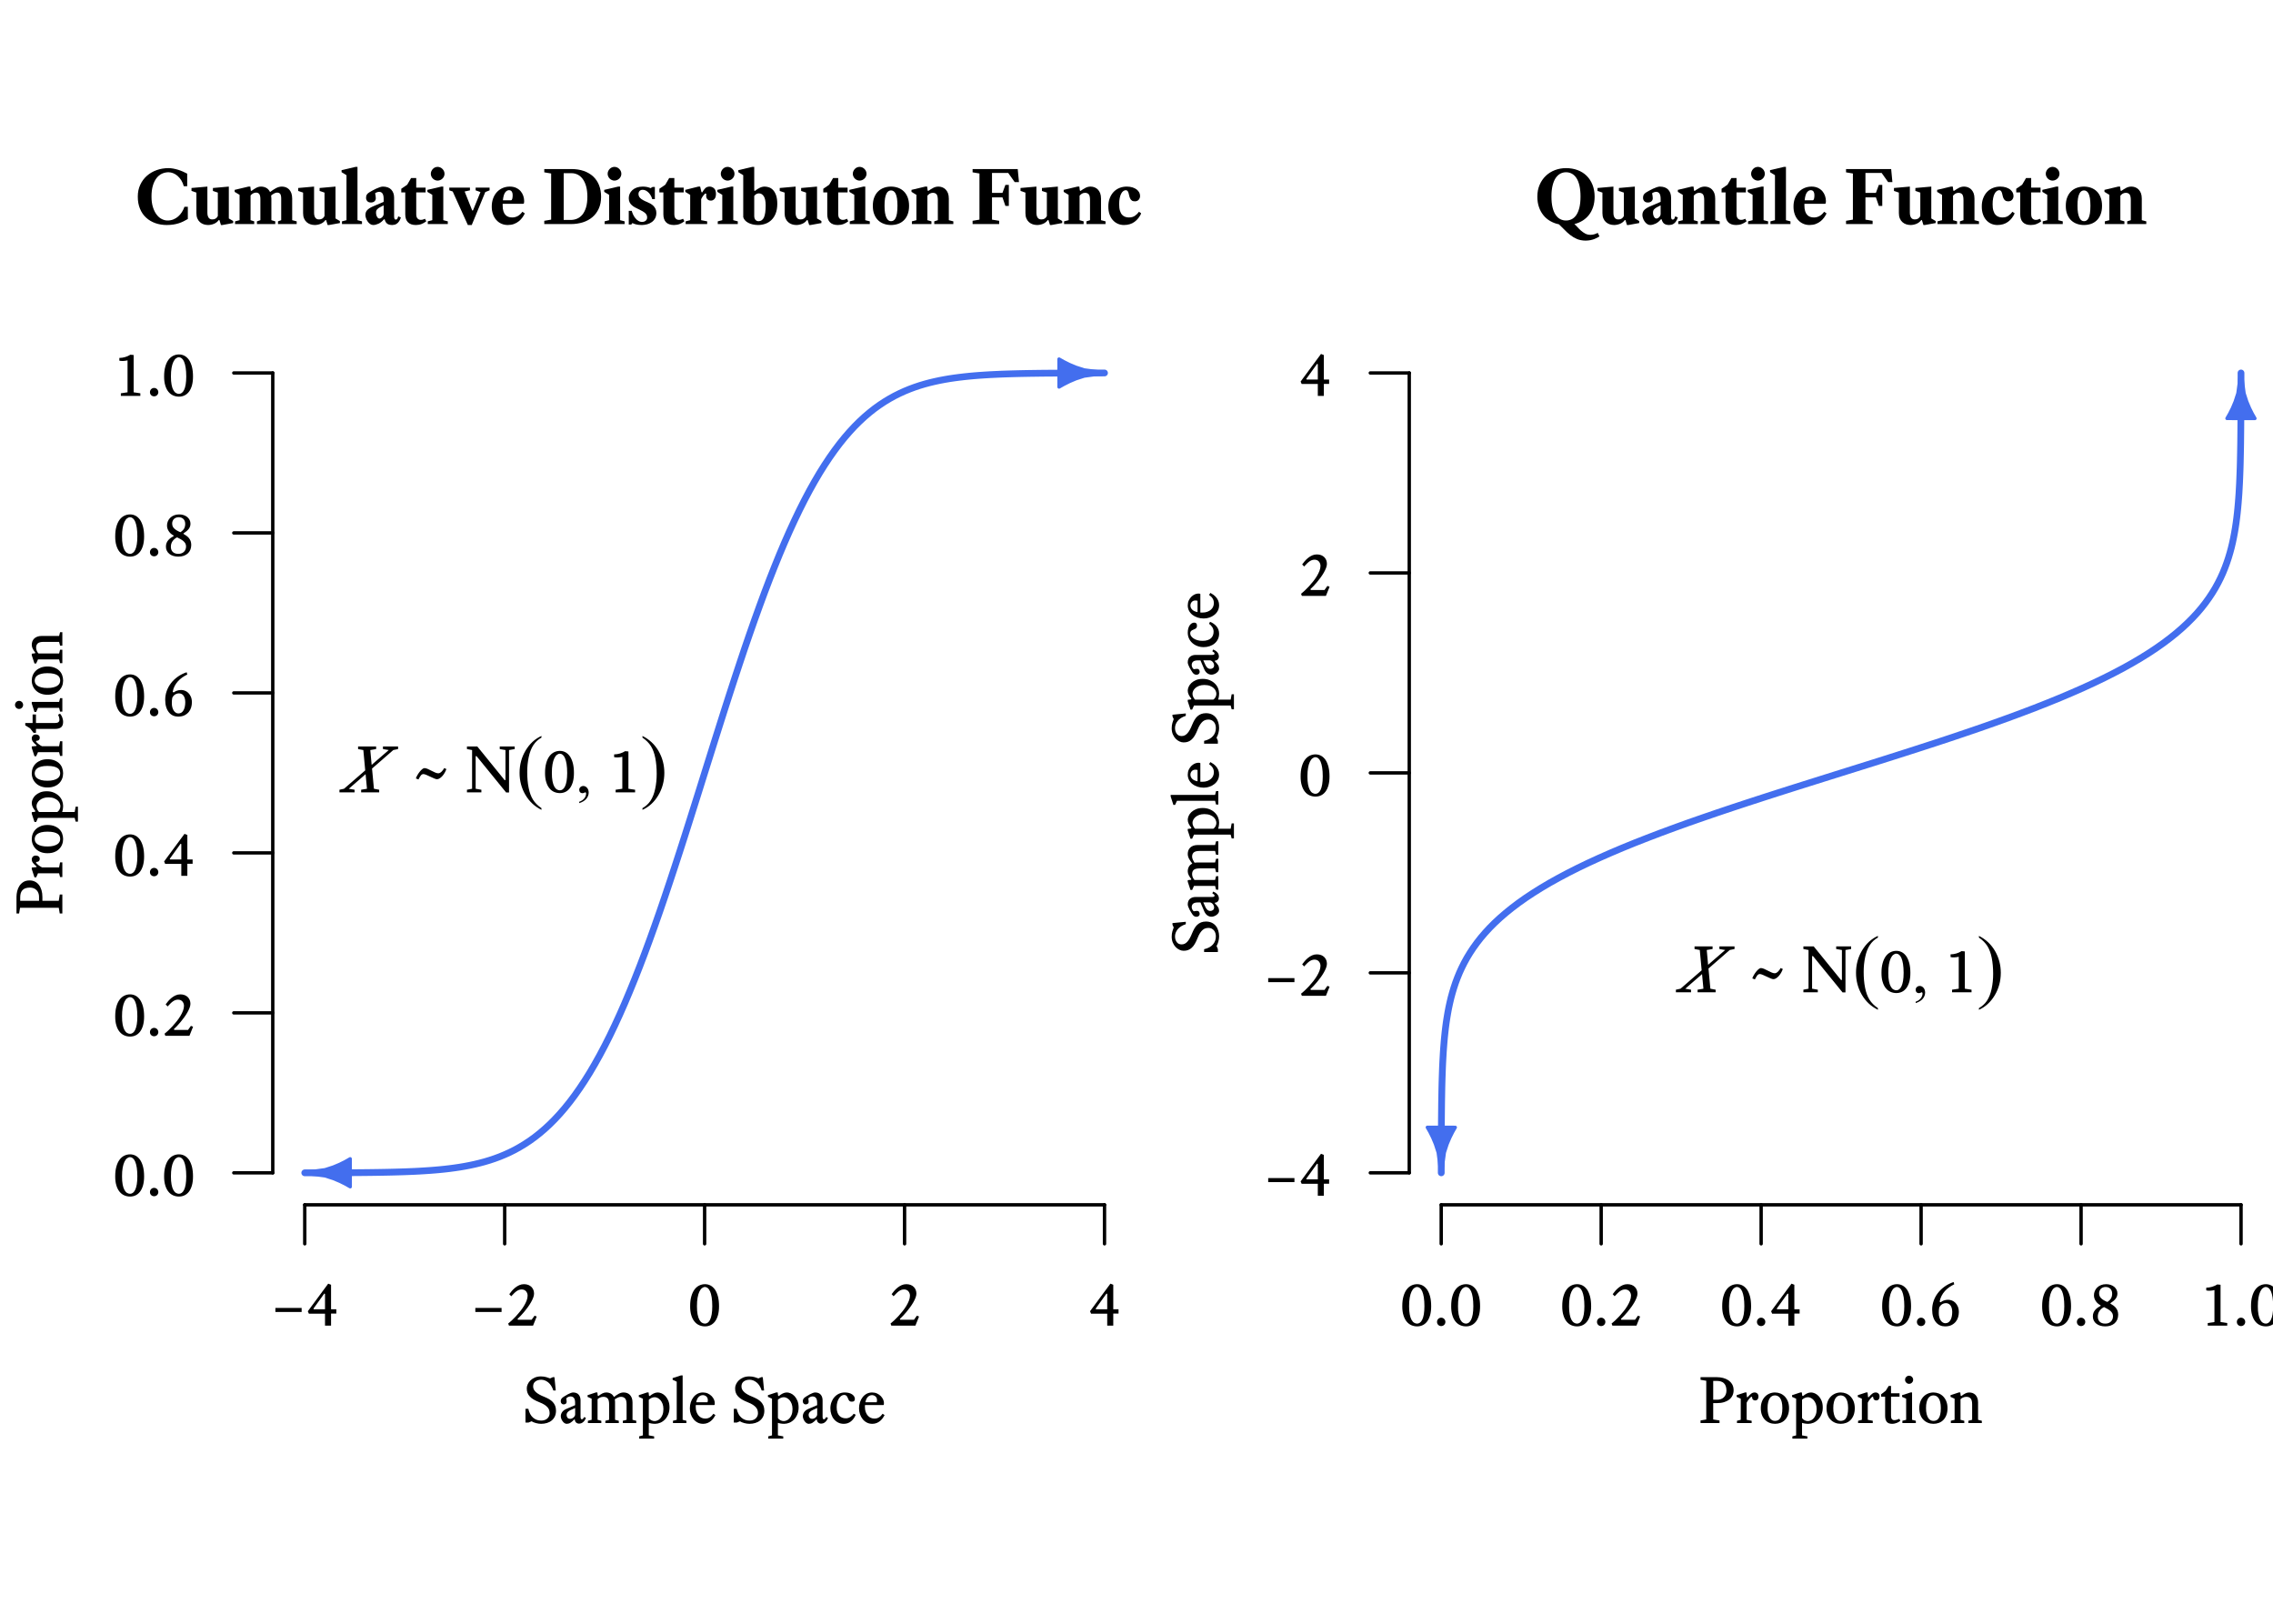 <?xml version="1.0" encoding="UTF-8"?>
<svg xmlns="http://www.w3.org/2000/svg" xmlns:xlink="http://www.w3.org/1999/xlink" width="504pt" height="360pt" viewBox="0 0 504 360" version="1.1">
<defs>
<g>
<symbol overflow="visible" id="glyph0-0">
<path style="stroke:none;" d="M 0.289 -10.078 L 7.488 -10.078 L 7.488 0 L 0.289 0 Z M 1.008 -0.719 L 6.77 -0.719 L 6.77 -9.359 L 1.008 -9.359 Z M 2.723 -1.988 C 2.719 -2.168 2.781 -2.324 2.91 -2.449 C 3.031 -2.574 3.184 -2.637 3.371 -2.637 C 3.551 -2.637 3.707 -2.574 3.832 -2.449 C 3.957 -2.324 4.02 -2.168 4.02 -1.988 C 4.02 -1.793 3.957 -1.637 3.832 -1.52 C 3.707 -1.395 3.551 -1.336 3.371 -1.34 C 3.184 -1.336 3.031 -1.395 2.91 -1.52 C 2.781 -1.637 2.719 -1.793 2.723 -1.988 Z M 3.152 -5.574 C 3.785 -5.492 4.246 -5.582 4.543 -5.84 C 4.832 -6.094 4.98 -6.422 4.98 -6.824 C 4.98 -7.129 4.879 -7.371 4.684 -7.551 C 4.484 -7.727 4.188 -7.816 3.789 -7.82 C 3.41 -7.816 3.152 -7.867 3.016 -7.969 C 2.875 -8.07 2.805 -8.191 2.809 -8.336 C 2.805 -8.48 2.859 -8.602 2.965 -8.703 C 3.07 -8.801 3.227 -8.852 3.441 -8.855 C 3.648 -8.852 3.875 -8.797 4.117 -8.688 C 4.355 -8.574 4.57 -8.418 4.766 -8.215 C 4.953 -8.008 5.113 -7.754 5.246 -7.457 C 5.371 -7.156 5.438 -6.824 5.441 -6.465 C 5.438 -6.113 5.383 -5.82 5.277 -5.586 C 5.164 -5.344 5.02 -5.152 4.84 -5.004 C 4.656 -4.855 4.453 -4.75 4.234 -4.688 C 4.012 -4.625 3.797 -4.602 3.586 -4.621 L 3.586 -3.457 L 3.152 -3.457 Z M 3.152 -5.574 "/>
</symbol>
<symbol overflow="visible" id="glyph0-1">
<path style="stroke:none;" d="M 5.227 -4.867 L 4.809 -9.375 L 3.645 -9.59 L 3.645 -10.168 L 7.645 -10.168 L 7.645 -9.59 L 6.352 -9.375 L 6.652 -6.09 L 10.441 -9.375 L 9.16 -9.59 L 9.16 -10.168 L 12.512 -10.168 L 12.512 -9.59 L 11.449 -9.375 L 6.738 -5.27 L 7.156 -0.793 L 8.324 -0.574 L 8.324 0 L 4.32 0 L 4.32 -0.574 L 5.617 -0.793 L 5.312 -4.031 L 1.586 -0.793 L 2.867 -0.574 L 2.867 0 L -0.488 0 L -0.488 -0.574 L 0.531 -0.793 Z M 5.227 -4.867 "/>
</symbol>
<symbol overflow="visible" id="glyph1-0">
<path style="stroke:none;" d="M 0.289 -10.078 L 7.488 -10.078 L 7.488 0 L 0.289 0 Z M 1.008 -0.719 L 6.77 -0.719 L 6.77 -9.359 L 1.008 -9.359 Z M 2.723 -1.988 C 2.719 -2.168 2.781 -2.324 2.91 -2.449 C 3.031 -2.574 3.184 -2.637 3.371 -2.637 C 3.551 -2.637 3.707 -2.574 3.832 -2.449 C 3.957 -2.324 4.02 -2.168 4.02 -1.988 C 4.02 -1.793 3.957 -1.637 3.832 -1.52 C 3.707 -1.395 3.551 -1.336 3.371 -1.34 C 3.184 -1.336 3.031 -1.395 2.91 -1.52 C 2.781 -1.637 2.719 -1.793 2.723 -1.988 Z M 3.152 -5.574 C 3.785 -5.492 4.246 -5.582 4.543 -5.84 C 4.832 -6.094 4.98 -6.422 4.98 -6.824 C 4.98 -7.129 4.879 -7.371 4.684 -7.551 C 4.484 -7.727 4.188 -7.816 3.789 -7.82 C 3.41 -7.816 3.152 -7.867 3.016 -7.969 C 2.875 -8.07 2.805 -8.191 2.809 -8.336 C 2.805 -8.48 2.859 -8.602 2.965 -8.703 C 3.07 -8.801 3.227 -8.852 3.441 -8.855 C 3.648 -8.852 3.875 -8.797 4.117 -8.688 C 4.355 -8.574 4.57 -8.418 4.766 -8.215 C 4.953 -8.008 5.113 -7.754 5.246 -7.457 C 5.371 -7.156 5.438 -6.824 5.441 -6.465 C 5.438 -6.113 5.383 -5.82 5.277 -5.586 C 5.164 -5.344 5.02 -5.152 4.84 -5.004 C 4.656 -4.855 4.453 -4.75 4.234 -4.688 C 4.012 -4.625 3.797 -4.602 3.586 -4.621 L 3.586 -3.457 L 3.152 -3.457 Z M 3.152 -5.574 "/>
</symbol>
<symbol overflow="visible" id="glyph1-1">
<path style="stroke:none;" d="M 7.273 -5.168 C 7.172 -4.879 7.047 -4.598 6.891 -4.328 C 6.73 -4.051 6.555 -3.809 6.371 -3.605 C 6.18 -3.395 5.984 -3.227 5.781 -3.102 C 5.574 -2.969 5.379 -2.906 5.199 -2.91 C 5.031 -2.906 4.812 -2.965 4.543 -3.09 C 4.266 -3.207 3.98 -3.336 3.684 -3.477 C 3.383 -3.613 3.098 -3.746 2.828 -3.867 C 2.551 -3.984 2.332 -4.043 2.176 -4.047 C 1.93 -4.043 1.727 -3.922 1.559 -3.68 C 1.391 -3.434 1.23 -3.156 1.078 -2.852 L 0.504 -3.082 C 0.59 -3.332 0.711 -3.59 0.871 -3.859 C 1.027 -4.125 1.199 -4.371 1.383 -4.598 C 1.562 -4.82 1.742 -5.004 1.93 -5.152 C 2.109 -5.293 2.27 -5.367 2.406 -5.371 C 2.613 -5.367 2.852 -5.309 3.125 -5.191 C 3.391 -5.07 3.664 -4.938 3.945 -4.793 C 4.219 -4.648 4.492 -4.516 4.766 -4.398 C 5.031 -4.277 5.273 -4.219 5.488 -4.219 C 5.609 -4.219 5.734 -4.254 5.859 -4.324 C 5.984 -4.395 6.102 -4.484 6.219 -4.598 C 6.332 -4.707 6.438 -4.828 6.535 -4.965 C 6.629 -5.098 6.703 -5.234 6.754 -5.371 Z M 7.273 -5.168 "/>
</symbol>
<symbol overflow="visible" id="glyph1-2">
<path style="stroke:none;" d="M 8.887 -2.723 L 8.887 -9.375 L 7.617 -9.59 L 7.617 -10.168 L 10.93 -10.168 L 10.93 -9.59 L 9.676 -9.375 L 9.676 0.027 L 9.027 0.027 L 2.477 -8.02 L 2.273 -8.02 L 2.273 -0.793 L 3.543 -0.574 L 3.543 0 L 0.344 0 L 0.344 -0.574 L 1.484 -0.793 L 1.484 -9.375 L 0.344 -9.59 L 0.344 -10.168 L 2.637 -10.168 L 8.684 -2.723 Z M 8.887 -2.723 "/>
</symbol>
<symbol overflow="visible" id="glyph1-3">
<path style="stroke:none;" d="M 0.391 -4.293 C 0.387 -5.125 0.473 -5.848 0.648 -6.465 C 0.816 -7.074 1.051 -7.586 1.352 -7.992 C 1.648 -8.395 2 -8.691 2.402 -8.891 C 2.805 -9.086 3.23 -9.188 3.688 -9.188 C 4.125 -9.188 4.535 -9.086 4.918 -8.883 C 5.293 -8.68 5.621 -8.375 5.902 -7.977 C 6.176 -7.57 6.395 -7.062 6.559 -6.449 C 6.715 -5.836 6.797 -5.117 6.797 -4.293 C 6.797 -3.531 6.715 -2.871 6.559 -2.309 C 6.395 -1.746 6.176 -1.281 5.902 -0.922 C 5.621 -0.555 5.293 -0.281 4.918 -0.102 C 4.535 0.082 4.125 0.168 3.688 0.172 C 3.23 0.168 2.805 0.082 2.402 -0.094 C 2 -0.27 1.648 -0.539 1.352 -0.906 C 1.051 -1.27 0.816 -1.734 0.648 -2.297 C 0.473 -2.859 0.387 -3.523 0.391 -4.293 Z M 1.902 -4.305 C 1.898 -3.582 1.945 -2.977 2.043 -2.484 C 2.137 -1.988 2.27 -1.59 2.438 -1.289 C 2.605 -0.984 2.797 -0.766 3.016 -0.641 C 3.23 -0.508 3.453 -0.445 3.688 -0.445 C 3.895 -0.445 4.098 -0.512 4.297 -0.652 C 4.492 -0.789 4.668 -1.012 4.816 -1.316 C 4.965 -1.617 5.082 -2.012 5.168 -2.504 C 5.254 -2.988 5.297 -3.59 5.301 -4.305 C 5.297 -5.07 5.254 -5.723 5.168 -6.262 C 5.082 -6.797 4.965 -7.238 4.816 -7.582 C 4.668 -7.922 4.492 -8.168 4.297 -8.328 C 4.098 -8.484 3.895 -8.566 3.688 -8.566 C 3.453 -8.566 3.23 -8.48 3.016 -8.312 C 2.797 -8.145 2.605 -7.887 2.438 -7.535 C 2.27 -7.184 2.137 -6.738 2.043 -6.203 C 1.945 -5.664 1.898 -5.031 1.902 -4.305 Z M 1.902 -4.305 "/>
</symbol>
<symbol overflow="visible" id="glyph1-4">
<path style="stroke:none;" d="M 1.309 -8.41 C 1.758 -8.418 2.191 -8.484 2.605 -8.609 C 3.016 -8.73 3.398 -8.906 3.758 -9.129 L 4.477 -9.059 L 4.477 -0.793 L 5.961 -0.574 L 5.961 0 L 1.641 0 L 1.641 -0.574 L 3.125 -0.793 L 3.125 -7.875 C 2.797 -7.797 2.469 -7.75 2.137 -7.738 C 1.805 -7.723 1.527 -7.746 1.309 -7.805 Z M 1.309 -8.41 "/>
</symbol>
<symbol overflow="visible" id="glyph1-5">
<path style="stroke:none;" d="M 0.98 -3.023 L 0.98 -3.918 L 6.797 -3.918 L 6.797 -3.023 Z M 0.98 -3.023 "/>
</symbol>
<symbol overflow="visible" id="glyph1-6">
<path style="stroke:none;" d="M 5.543 -9.059 L 5.543 -3.629 L 6.711 -3.629 L 6.711 -2.664 L 5.543 -2.664 L 5.543 0 L 4.203 0 L 4.203 -2.648 L 0.621 -2.648 L 0.391 -3.184 L 4.91 -9.301 Z M 4.047 -7.113 L 1.641 -3.773 L 1.715 -3.629 L 4.203 -3.629 L 4.203 -7.027 Z M 4.047 -7.113 "/>
</symbol>
<symbol overflow="visible" id="glyph1-7">
<path style="stroke:none;" d="M 4.797 -6.652 C 4.793 -7.012 4.676 -7.332 4.449 -7.609 C 4.215 -7.879 3.891 -8.016 3.469 -8.02 C 3.258 -8.016 3.059 -7.98 2.879 -7.918 C 2.691 -7.848 2.512 -7.75 2.332 -7.625 C 2.148 -7.492 1.961 -7.336 1.777 -7.148 C 1.586 -6.961 1.383 -6.746 1.168 -6.508 L 0.734 -6.969 C 0.883 -7.188 1.07 -7.43 1.297 -7.688 C 1.516 -7.945 1.766 -8.184 2.039 -8.41 C 2.312 -8.629 2.609 -8.816 2.938 -8.965 C 3.258 -9.113 3.609 -9.188 3.988 -9.188 C 4.352 -9.188 4.672 -9.129 4.953 -9.02 C 5.227 -8.906 5.461 -8.758 5.652 -8.566 C 5.836 -8.375 5.977 -8.152 6.078 -7.906 C 6.172 -7.652 6.223 -7.383 6.223 -7.098 C 6.223 -6.816 6.16 -6.516 6.035 -6.191 C 5.91 -5.863 5.746 -5.523 5.543 -5.168 C 5.34 -4.812 5.109 -4.457 4.852 -4.102 C 4.594 -3.746 4.328 -3.406 4.059 -3.082 C 3.789 -2.754 3.523 -2.453 3.262 -2.18 C 2.996 -1.906 2.762 -1.676 2.562 -1.496 L 2.648 -1.297 L 5.688 -1.297 L 6.336 -2.203 L 6.812 -2.016 L 6.004 0 L 0.664 0 L 0.488 -0.461 C 0.723 -0.652 1 -0.891 1.316 -1.18 C 1.625 -1.465 1.938 -1.781 2.258 -2.129 C 2.57 -2.473 2.883 -2.84 3.188 -3.223 C 3.492 -3.605 3.762 -3.992 4.004 -4.391 C 4.238 -4.781 4.43 -5.172 4.578 -5.555 C 4.719 -5.938 4.793 -6.301 4.797 -6.652 Z M 4.797 -6.652 "/>
</symbol>
<symbol overflow="visible" id="glyph1-8">
<path style="stroke:none;" d="M 0.895 -0.82 C 0.891 -1.078 0.98 -1.297 1.16 -1.484 C 1.336 -1.664 1.551 -1.758 1.812 -1.758 C 2.07 -1.758 2.293 -1.664 2.477 -1.484 C 2.656 -1.297 2.746 -1.078 2.75 -0.82 C 2.746 -0.562 2.656 -0.344 2.477 -0.164 C 2.293 0.012 2.07 0.098 1.812 0.102 C 1.551 0.098 1.336 0.012 1.16 -0.164 C 0.98 -0.344 0.891 -0.562 0.895 -0.82 Z M 0.895 -0.82 "/>
</symbol>
<symbol overflow="visible" id="glyph1-9">
<path style="stroke:none;" d="M 2.52 -5.184 C 2.699 -5.336 2.934 -5.465 3.223 -5.57 C 3.512 -5.676 3.828 -5.73 4.176 -5.73 C 4.434 -5.73 4.703 -5.68 4.98 -5.578 C 5.258 -5.477 5.512 -5.316 5.742 -5.098 C 5.973 -4.875 6.164 -4.586 6.32 -4.238 C 6.473 -3.887 6.551 -3.469 6.551 -2.98 C 6.551 -2.625 6.496 -2.262 6.391 -1.887 C 6.285 -1.512 6.109 -1.172 5.867 -0.871 C 5.617 -0.566 5.301 -0.316 4.918 -0.121 C 4.527 0.074 4.055 0.168 3.5 0.172 C 3.094 0.168 2.719 0.094 2.367 -0.062 C 2.016 -0.219 1.711 -0.457 1.453 -0.777 C 1.195 -1.094 0.992 -1.484 0.848 -1.949 C 0.703 -2.414 0.633 -2.953 0.633 -3.57 C 0.633 -4.211 0.738 -4.844 0.957 -5.469 C 1.168 -6.09 1.48 -6.672 1.891 -7.211 C 2.297 -7.746 2.797 -8.227 3.391 -8.652 C 3.98 -9.074 4.645 -9.41 5.387 -9.664 L 5.531 -9.16 C 5.133 -8.965 4.758 -8.746 4.41 -8.504 C 4.059 -8.254 3.738 -7.973 3.453 -7.66 C 3.164 -7.34 2.922 -6.988 2.719 -6.602 C 2.516 -6.211 2.371 -5.777 2.289 -5.301 Z M 2.203 -4.004 C 2.164 -3.836 2.137 -3.648 2.121 -3.434 C 2.105 -3.215 2.098 -3.004 2.102 -2.809 C 2.098 -2.457 2.137 -2.145 2.215 -1.871 C 2.293 -1.59 2.395 -1.352 2.527 -1.156 C 2.652 -0.957 2.809 -0.805 2.988 -0.695 C 3.164 -0.582 3.352 -0.527 3.559 -0.531 C 4.043 -0.527 4.422 -0.758 4.688 -1.223 C 4.949 -1.68 5.078 -2.285 5.082 -3.039 C 5.078 -3.371 5.039 -3.66 4.965 -3.91 C 4.887 -4.152 4.789 -4.355 4.664 -4.516 C 4.539 -4.672 4.391 -4.789 4.223 -4.867 C 4.055 -4.941 3.879 -4.98 3.699 -4.98 C 3.387 -4.98 3.102 -4.898 2.844 -4.742 C 2.578 -4.582 2.367 -4.336 2.203 -4.004 Z M 2.203 -4.004 "/>
</symbol>
<symbol overflow="visible" id="glyph1-10">
<path style="stroke:none;" d="M 0.793 -2.031 C 0.789 -2.344 0.836 -2.617 0.934 -2.855 C 1.027 -3.09 1.16 -3.305 1.324 -3.492 C 1.488 -3.68 1.668 -3.844 1.871 -3.988 C 2.07 -4.129 2.281 -4.258 2.504 -4.379 L 2.504 -4.508 C 2.039 -4.742 1.68 -5.062 1.422 -5.465 C 1.16 -5.859 1.031 -6.281 1.035 -6.727 C 1.031 -7.039 1.09 -7.344 1.215 -7.645 C 1.332 -7.941 1.508 -8.207 1.742 -8.438 C 1.969 -8.668 2.254 -8.848 2.594 -8.984 C 2.926 -9.117 3.305 -9.188 3.73 -9.188 C 4.082 -9.188 4.414 -9.137 4.723 -9.035 C 5.027 -8.934 5.293 -8.789 5.52 -8.609 C 5.746 -8.422 5.922 -8.203 6.047 -7.953 C 6.172 -7.695 6.234 -7.422 6.234 -7.129 C 6.234 -6.695 6.105 -6.312 5.852 -5.977 C 5.598 -5.641 5.211 -5.309 4.695 -4.98 L 4.695 -4.867 C 4.914 -4.738 5.129 -4.602 5.336 -4.457 C 5.539 -4.305 5.723 -4.137 5.883 -3.953 C 6.039 -3.762 6.164 -3.543 6.262 -3.297 C 6.355 -3.043 6.402 -2.754 6.406 -2.434 C 6.402 -2.027 6.336 -1.664 6.203 -1.344 C 6.066 -1.02 5.871 -0.746 5.621 -0.523 C 5.363 -0.297 5.062 -0.125 4.715 -0.008 C 4.363 0.113 3.973 0.168 3.543 0.172 C 3.148 0.168 2.785 0.117 2.449 0.02 C 2.113 -0.082 1.82 -0.223 1.578 -0.418 C 1.328 -0.605 1.137 -0.84 1 -1.117 C 0.859 -1.387 0.789 -1.691 0.793 -2.031 Z M 1.887 -2 C 1.887 -1.785 1.918 -1.586 1.98 -1.402 C 2.043 -1.215 2.141 -1.051 2.273 -0.906 C 2.406 -0.762 2.578 -0.648 2.793 -0.566 C 3 -0.484 3.25 -0.445 3.543 -0.445 C 4.059 -0.445 4.473 -0.594 4.789 -0.898 C 5.098 -1.199 5.254 -1.598 5.258 -2.09 C 5.254 -2.328 5.203 -2.543 5.105 -2.734 C 5 -2.926 4.859 -3.102 4.68 -3.262 C 4.496 -3.418 4.285 -3.562 4.047 -3.699 C 3.805 -3.832 3.547 -3.969 3.27 -4.105 C 2.863 -3.91 2.531 -3.633 2.273 -3.273 C 2.016 -2.91 1.887 -2.484 1.887 -2 Z M 2.176 -7.188 C 2.172 -6.703 2.34 -6.312 2.68 -6.02 C 3.012 -5.719 3.453 -5.461 4.004 -5.242 C 4.383 -5.488 4.656 -5.758 4.824 -6.047 C 4.984 -6.336 5.066 -6.68 5.07 -7.086 C 5.066 -7.543 4.934 -7.906 4.672 -8.172 C 4.406 -8.434 4.059 -8.566 3.629 -8.566 C 3.387 -8.566 3.176 -8.527 2.996 -8.449 C 2.809 -8.371 2.66 -8.266 2.543 -8.141 C 2.422 -8.008 2.328 -7.859 2.27 -7.695 C 2.203 -7.523 2.172 -7.355 2.176 -7.188 Z M 2.176 -7.188 "/>
</symbol>
<symbol overflow="visible" id="glyph1-11">
<path style="stroke:none;" d="M 0.547 -3.152 L 1.18 -3.152 C 1.379 -2.277 1.73 -1.625 2.23 -1.195 C 2.727 -0.762 3.324 -0.543 4.02 -0.547 C 4.285 -0.543 4.535 -0.582 4.773 -0.66 C 5.004 -0.734 5.203 -0.844 5.371 -0.992 C 5.531 -1.133 5.66 -1.305 5.758 -1.504 C 5.852 -1.699 5.898 -1.918 5.902 -2.16 C 5.898 -2.387 5.871 -2.605 5.816 -2.82 C 5.758 -3.031 5.648 -3.238 5.484 -3.441 C 5.32 -3.637 5.09 -3.836 4.793 -4.039 C 4.496 -4.234 4.102 -4.43 3.613 -4.621 C 3.133 -4.812 2.719 -5.008 2.375 -5.211 C 2.027 -5.41 1.742 -5.637 1.512 -5.883 C 1.281 -6.125 1.109 -6.391 1 -6.688 C 0.887 -6.977 0.832 -7.312 0.836 -7.691 C 0.832 -7.996 0.902 -8.305 1.051 -8.617 C 1.191 -8.926 1.395 -9.207 1.66 -9.465 C 1.922 -9.715 2.25 -9.926 2.641 -10.094 C 3.027 -10.254 3.469 -10.336 3.961 -10.34 C 4.422 -10.336 4.82 -10.281 5.16 -10.18 C 5.5 -10.07 5.781 -9.977 6.004 -9.895 L 6.609 -10.168 L 6.969 -10.168 L 7.258 -7.215 L 6.727 -7.215 C 6.465 -8.02 6.086 -8.621 5.594 -9.016 C 5.098 -9.406 4.578 -9.602 4.031 -9.605 C 3.531 -9.602 3.105 -9.477 2.762 -9.23 C 2.414 -8.977 2.242 -8.609 2.246 -8.121 C 2.242 -7.648 2.445 -7.227 2.855 -6.859 C 3.262 -6.488 3.891 -6.137 4.738 -5.805 C 5.117 -5.648 5.469 -5.477 5.793 -5.293 C 6.113 -5.102 6.387 -4.891 6.609 -4.652 C 6.828 -4.41 7 -4.133 7.129 -3.824 C 7.25 -3.508 7.312 -3.145 7.316 -2.734 C 7.312 -2.254 7.227 -1.836 7.062 -1.477 C 6.891 -1.117 6.66 -0.812 6.363 -0.57 C 6.066 -0.32 5.715 -0.137 5.312 -0.016 C 4.906 0.109 4.477 0.168 4.02 0.172 C 3.652 0.168 3.273 0.117 2.887 0.012 C 2.496 -0.09 2.168 -0.223 1.902 -0.391 L 1.195 -0.102 L 0.547 -0.102 Z M 0.547 -3.152 "/>
</symbol>
<symbol overflow="visible" id="glyph1-12">
<path style="stroke:none;" d="M 3.699 -3.34 L 2.605 -2.836 C 2.527 -2.797 2.441 -2.746 2.348 -2.684 C 2.25 -2.621 2.16 -2.547 2.078 -2.461 C 1.996 -2.375 1.93 -2.273 1.879 -2.164 C 1.824 -2.051 1.797 -1.926 1.801 -1.785 C 1.797 -1.562 1.863 -1.367 1.992 -1.195 C 2.121 -1.023 2.324 -0.938 2.605 -0.938 C 2.719 -0.938 2.84 -0.961 2.973 -1.016 C 3.098 -1.062 3.215 -1.133 3.324 -1.223 C 3.426 -1.309 3.516 -1.414 3.59 -1.535 C 3.66 -1.652 3.695 -1.777 3.699 -1.914 Z M 4.594 0.129 C 4.332 0.129 4.109 0.055 3.93 -0.102 C 3.746 -0.25 3.645 -0.477 3.629 -0.777 L 3.484 -0.777 C 3.176 -0.457 2.898 -0.219 2.648 -0.062 C 2.398 0.094 2.125 0.168 1.828 0.172 C 1.645 0.168 1.473 0.113 1.316 0 C 1.156 -0.113 1.016 -0.254 0.898 -0.43 C 0.773 -0.602 0.68 -0.789 0.617 -0.984 C 0.547 -1.18 0.516 -1.359 0.52 -1.527 C 0.516 -1.84 0.617 -2.141 0.82 -2.434 C 1.023 -2.719 1.324 -2.949 1.727 -3.125 L 3.688 -3.961 L 3.688 -4.535 C 3.684 -5.016 3.594 -5.363 3.418 -5.578 C 3.238 -5.793 2.984 -5.898 2.648 -5.902 C 2.484 -5.898 2.312 -5.855 2.133 -5.773 C 1.949 -5.684 1.812 -5.574 1.727 -5.441 C 1.734 -5.363 1.75 -5.254 1.777 -5.109 C 1.797 -4.965 1.809 -4.824 1.812 -4.695 C 1.809 -4.5 1.738 -4.359 1.598 -4.27 C 1.453 -4.176 1.301 -4.129 1.137 -4.133 C 0.965 -4.129 0.816 -4.195 0.691 -4.328 C 0.566 -4.457 0.504 -4.629 0.504 -4.84 C 0.504 -5 0.535 -5.148 0.605 -5.289 C 0.668 -5.426 0.793 -5.562 0.98 -5.703 C 1.102 -5.785 1.266 -5.891 1.469 -6.02 C 1.668 -6.141 1.875 -6.262 2.086 -6.379 C 2.297 -6.492 2.504 -6.586 2.715 -6.664 C 2.918 -6.738 3.094 -6.777 3.238 -6.781 C 3.785 -6.777 4.199 -6.617 4.477 -6.297 C 4.754 -5.973 4.891 -5.559 4.895 -5.055 L 4.895 -1.453 C 4.891 -1.289 4.91 -1.145 4.945 -1.023 C 4.977 -0.895 5.059 -0.832 5.199 -0.836 C 5.301 -0.832 5.398 -0.887 5.484 -1 C 5.57 -1.109 5.637 -1.219 5.688 -1.324 L 6.09 -1.168 C 6 -0.914 5.895 -0.707 5.773 -0.539 C 5.645 -0.371 5.512 -0.234 5.375 -0.137 C 5.234 -0.035 5.098 0.031 4.961 0.07 C 4.82 0.109 4.699 0.129 4.594 0.129 Z M 4.594 0.129 "/>
</symbol>
<symbol overflow="visible" id="glyph1-13">
<path style="stroke:none;" d="M 4.191 0 L 4.191 -0.504 L 5.027 -0.719 L 5.027 -4.148 C 5.027 -4.77 4.918 -5.203 4.703 -5.449 C 4.484 -5.691 4.176 -5.812 3.773 -5.816 C 3.492 -5.812 3.234 -5.758 3.008 -5.652 C 2.773 -5.539 2.594 -5.418 2.461 -5.285 L 2.461 -0.719 L 3.297 -0.504 L 3.297 0 L 0.316 0 L 0.316 -0.504 L 1.152 -0.719 L 1.152 -5.398 L 0.246 -5.805 L 0.246 -6.176 L 2.074 -6.781 L 2.418 -6.781 L 2.504 -6.062 L 2.621 -5.977 C 2.941 -6.227 3.246 -6.422 3.527 -6.566 C 3.805 -6.707 4.09 -6.777 4.391 -6.781 C 4.75 -6.777 5.086 -6.695 5.391 -6.535 C 5.695 -6.371 5.926 -6.117 6.09 -5.773 C 6.434 -6.039 6.781 -6.273 7.133 -6.477 C 7.48 -6.676 7.855 -6.777 8.25 -6.781 C 8.508 -6.777 8.758 -6.734 9 -6.652 C 9.238 -6.562 9.445 -6.43 9.625 -6.25 C 9.801 -6.066 9.941 -5.84 10.051 -5.566 C 10.152 -5.293 10.207 -4.961 10.211 -4.578 L 10.211 -0.719 L 11.043 -0.504 L 11.043 0 L 8.062 0 L 8.062 -0.504 L 8.898 -0.719 L 8.898 -4.148 C 8.895 -4.77 8.785 -5.203 8.566 -5.449 C 8.348 -5.691 8.039 -5.812 7.645 -5.816 C 7.422 -5.812 7.191 -5.754 6.949 -5.645 C 6.703 -5.527 6.484 -5.41 6.293 -5.285 C 6.32 -5.09 6.332 -4.891 6.336 -4.695 L 6.336 -0.719 L 7.172 -0.504 L 7.172 0 Z M 4.191 0 "/>
</symbol>
<symbol overflow="visible" id="glyph1-14">
<path style="stroke:none;" d="M 3.844 0.172 C 3.562 0.168 3.301 0.148 3.059 0.105 C 2.812 0.062 2.613 0.016 2.461 -0.043 L 2.461 2.734 L 3.645 2.953 L 3.645 3.457 L 0.316 3.457 L 0.316 2.953 L 1.152 2.734 L 1.152 -5.398 L 0.246 -5.805 L 0.246 -6.176 L 2.074 -6.781 L 2.418 -6.781 L 2.504 -6.062 L 2.664 -5.977 C 2.957 -6.227 3.25 -6.422 3.547 -6.566 C 3.836 -6.707 4.145 -6.777 4.465 -6.781 C 4.715 -6.777 4.988 -6.715 5.293 -6.586 C 5.59 -6.457 5.871 -6.258 6.133 -5.988 C 6.391 -5.719 6.609 -5.371 6.789 -4.953 C 6.965 -4.527 7.055 -4.031 7.055 -3.457 C 7.055 -2.887 6.961 -2.375 6.773 -1.93 C 6.586 -1.477 6.34 -1.098 6.039 -0.785 C 5.734 -0.473 5.391 -0.234 5.008 -0.07 C 4.621 0.09 4.234 0.168 3.844 0.172 Z M 2.461 -1.109 C 2.594 -0.902 2.781 -0.738 3.023 -0.617 C 3.262 -0.492 3.504 -0.434 3.758 -0.434 C 3.938 -0.434 4.141 -0.477 4.367 -0.57 C 4.59 -0.656 4.805 -0.805 5.004 -1.016 C 5.199 -1.219 5.363 -1.492 5.5 -1.836 C 5.633 -2.172 5.699 -2.598 5.703 -3.109 C 5.699 -3.551 5.637 -3.934 5.516 -4.262 C 5.387 -4.586 5.23 -4.859 5.047 -5.074 C 4.855 -5.289 4.648 -5.449 4.426 -5.562 C 4.199 -5.672 3.984 -5.73 3.773 -5.73 C 3.512 -5.73 3.262 -5.668 3.023 -5.551 C 2.781 -5.426 2.594 -5.301 2.461 -5.168 Z M 2.461 -1.109 "/>
</symbol>
<symbol overflow="visible" id="glyph1-15">
<path style="stroke:none;" d="M 2.492 -0.719 L 3.328 -0.504 L 3.328 0 L 0.344 0 L 0.344 -0.504 L 1.18 -0.719 L 1.18 -9.172 L 0.273 -9.59 L 0.273 -9.965 L 2.145 -10.57 L 2.492 -10.57 Z M 2.492 -0.719 "/>
</symbol>
<symbol overflow="visible" id="glyph1-16">
<path style="stroke:none;" d="M 1.742 -3.988 C 1.727 -3.91 1.723 -3.84 1.727 -3.773 C 1.723 -3.703 1.723 -3.629 1.727 -3.559 C 1.723 -3.129 1.781 -2.758 1.906 -2.438 C 2.023 -2.117 2.18 -1.848 2.375 -1.633 C 2.562 -1.414 2.785 -1.254 3.043 -1.148 C 3.293 -1.043 3.562 -0.988 3.844 -0.992 C 4.207 -0.988 4.535 -1.074 4.828 -1.25 C 5.121 -1.422 5.391 -1.691 5.645 -2.059 L 6.09 -1.758 C 5.973 -1.547 5.836 -1.328 5.68 -1.102 C 5.516 -0.875 5.328 -0.668 5.109 -0.48 C 4.891 -0.293 4.637 -0.137 4.348 -0.016 C 4.059 0.109 3.727 0.168 3.355 0.172 C 2.902 0.168 2.496 0.078 2.137 -0.113 C 1.773 -0.301 1.465 -0.559 1.215 -0.883 C 0.957 -1.203 0.762 -1.57 0.625 -1.98 C 0.484 -2.387 0.414 -2.805 0.418 -3.238 C 0.414 -3.727 0.488 -4.188 0.633 -4.621 C 0.773 -5.051 0.973 -5.426 1.23 -5.75 C 1.484 -6.07 1.789 -6.324 2.145 -6.508 C 2.5 -6.688 2.887 -6.777 3.312 -6.781 C 3.719 -6.777 4.09 -6.703 4.418 -6.551 C 4.746 -6.395 5.02 -6.199 5.246 -5.973 C 5.469 -5.738 5.645 -5.488 5.766 -5.219 C 5.883 -4.941 5.941 -4.684 5.945 -4.449 C 5.941 -4.309 5.934 -4.199 5.922 -4.117 C 5.906 -4.027 5.863 -3.984 5.789 -3.988 Z M 3.297 -6.191 C 2.949 -6.188 2.645 -6.059 2.383 -5.801 C 2.117 -5.543 1.934 -5.145 1.828 -4.609 L 4.336 -4.609 C 4.363 -4.684 4.379 -4.762 4.391 -4.844 C 4.398 -4.926 4.406 -5.004 4.406 -5.082 C 4.406 -5.426 4.293 -5.699 4.074 -5.895 C 3.848 -6.09 3.59 -6.188 3.297 -6.191 Z M 3.297 -6.191 "/>
</symbol>
<symbol overflow="visible" id="glyph1-17">
<path style="stroke:none;" d=""/>
</symbol>
<symbol overflow="visible" id="glyph1-18">
<path style="stroke:none;" d="M 3.457 -6.234 C 3.254 -6.234 3.055 -6.168 2.863 -6.039 C 2.672 -5.91 2.496 -5.727 2.34 -5.492 C 2.176 -5.254 2.051 -4.969 1.957 -4.637 C 1.859 -4.297 1.809 -3.922 1.812 -3.512 C 1.809 -3.059 1.863 -2.68 1.973 -2.367 C 2.078 -2.055 2.223 -1.801 2.406 -1.613 C 2.586 -1.418 2.801 -1.277 3.047 -1.188 C 3.289 -1.094 3.551 -1.047 3.832 -1.051 C 4.215 -1.047 4.562 -1.152 4.875 -1.359 C 5.188 -1.566 5.422 -1.797 5.586 -2.059 L 6.035 -1.844 C 5.801 -1.254 5.457 -0.77 5.012 -0.395 C 4.559 -0.016 4.016 0.168 3.383 0.172 C 2.93 0.168 2.523 0.082 2.16 -0.102 C 1.793 -0.281 1.48 -0.527 1.223 -0.84 C 0.961 -1.148 0.762 -1.516 0.625 -1.934 C 0.484 -2.352 0.414 -2.789 0.418 -3.254 C 0.414 -3.738 0.496 -4.199 0.656 -4.629 C 0.812 -5.055 1.031 -5.426 1.316 -5.75 C 1.598 -6.07 1.938 -6.324 2.332 -6.508 C 2.723 -6.688 3.152 -6.777 3.629 -6.781 C 3.973 -6.777 4.285 -6.738 4.559 -6.664 C 4.832 -6.586 5.062 -6.48 5.254 -6.348 C 5.445 -6.211 5.594 -6.059 5.695 -5.887 C 5.797 -5.711 5.848 -5.531 5.848 -5.344 C 5.848 -5.148 5.793 -4.996 5.688 -4.895 C 5.582 -4.785 5.406 -4.734 5.156 -4.738 C 4.973 -4.734 4.828 -4.77 4.723 -4.844 C 4.617 -4.914 4.531 -5.008 4.473 -5.125 C 4.406 -5.238 4.355 -5.359 4.312 -5.484 C 4.266 -5.609 4.207 -5.727 4.145 -5.844 C 4.074 -5.957 3.988 -6.051 3.887 -6.125 C 3.777 -6.195 3.637 -6.234 3.457 -6.234 Z M 3.457 -6.234 "/>
</symbol>
<symbol overflow="visible" id="glyph1-19">
<path style="stroke:none;" d="M 3.152 -4.422 L 3.152 -0.793 L 4.551 -0.574 L 4.551 0 L 0.344 0 L 0.344 -0.574 L 1.613 -0.793 L 1.613 -9.375 L 0.344 -9.59 L 0.344 -10.168 L 4.031 -10.168 C 4.453 -10.164 4.879 -10.113 5.312 -10.008 C 5.742 -9.898 6.133 -9.73 6.484 -9.504 C 6.832 -9.273 7.117 -8.973 7.344 -8.609 C 7.562 -8.242 7.676 -7.797 7.676 -7.273 C 7.676 -6.836 7.59 -6.445 7.422 -6.098 C 7.254 -5.746 7.008 -5.445 6.688 -5.199 C 6.363 -4.945 5.973 -4.754 5.516 -4.621 C 5.051 -4.484 4.535 -4.418 3.961 -4.422 Z M 3.152 -5.168 L 4.09 -5.168 C 4.355 -5.168 4.609 -5.211 4.859 -5.305 C 5.102 -5.391 5.316 -5.523 5.5 -5.699 C 5.68 -5.871 5.824 -6.082 5.93 -6.336 C 6.035 -6.582 6.086 -6.867 6.09 -7.188 C 6.086 -7.578 6.035 -7.91 5.938 -8.188 C 5.836 -8.457 5.695 -8.68 5.508 -8.855 C 5.32 -9.023 5.094 -9.148 4.836 -9.227 C 4.574 -9.301 4.285 -9.34 3.961 -9.344 L 3.152 -9.344 Z M 3.152 -5.168 "/>
</symbol>
<symbol overflow="visible" id="glyph1-20">
<path style="stroke:none;" d="M 3.512 -5.859 C 3.422 -5.801 3.328 -5.715 3.223 -5.605 C 3.117 -5.492 3.016 -5.371 2.922 -5.246 C 2.824 -5.113 2.734 -4.984 2.648 -4.859 C 2.562 -4.727 2.5 -4.609 2.461 -4.508 L 2.461 -0.719 L 3.57 -0.504 L 3.57 0 L 0.316 0 L 0.316 -0.504 L 1.152 -0.719 L 1.152 -5.398 L 0.246 -5.805 L 0.246 -6.176 L 2.09 -6.781 L 2.418 -6.781 L 2.52 -5.762 L 2.648 -5.703 C 2.938 -6.047 3.199 -6.312 3.441 -6.5 C 3.676 -6.684 3.938 -6.777 4.219 -6.781 C 4.457 -6.777 4.66 -6.699 4.828 -6.543 C 4.996 -6.383 5.078 -6.16 5.082 -5.875 C 5.078 -5.621 5.016 -5.414 4.887 -5.254 C 4.758 -5.09 4.578 -5.008 4.348 -5.012 C 4.145 -5.008 3.98 -5.07 3.859 -5.199 C 3.73 -5.32 3.668 -5.5 3.672 -5.73 Z M 3.512 -5.859 "/>
</symbol>
<symbol overflow="visible" id="glyph1-21">
<path style="stroke:none;" d="M 0.418 -3.297 C 0.414 -3.832 0.496 -4.316 0.66 -4.746 C 0.82 -5.172 1.047 -5.535 1.336 -5.84 C 1.625 -6.141 1.957 -6.371 2.34 -6.535 C 2.715 -6.695 3.121 -6.777 3.559 -6.781 C 3.984 -6.777 4.391 -6.699 4.773 -6.543 C 5.152 -6.383 5.484 -6.152 5.766 -5.852 C 6.047 -5.547 6.27 -5.184 6.434 -4.758 C 6.598 -4.328 6.68 -3.84 6.68 -3.297 C 6.68 -2.719 6.598 -2.215 6.434 -1.785 C 6.27 -1.352 6.047 -0.988 5.766 -0.695 C 5.484 -0.402 5.152 -0.184 4.773 -0.043 C 4.391 0.102 3.984 0.168 3.559 0.172 C 3.121 0.168 2.715 0.094 2.34 -0.059 C 1.957 -0.211 1.625 -0.434 1.336 -0.727 C 1.047 -1.02 0.82 -1.379 0.66 -1.812 C 0.496 -2.242 0.414 -2.738 0.418 -3.297 Z M 1.914 -3.312 C 1.91 -2.789 1.957 -2.352 2.051 -1.992 C 2.141 -1.633 2.258 -1.34 2.41 -1.113 C 2.559 -0.887 2.734 -0.723 2.93 -0.625 C 3.125 -0.523 3.332 -0.473 3.559 -0.477 C 3.766 -0.473 3.973 -0.516 4.176 -0.598 C 4.375 -0.676 4.551 -0.816 4.699 -1.027 C 4.848 -1.23 4.969 -1.52 5.062 -1.895 C 5.152 -2.262 5.195 -2.734 5.199 -3.312 C 5.195 -3.836 5.152 -4.285 5.062 -4.652 C 4.969 -5.016 4.848 -5.305 4.699 -5.523 C 4.551 -5.738 4.375 -5.895 4.176 -5.988 C 3.973 -6.082 3.766 -6.129 3.559 -6.133 C 3.332 -6.129 3.125 -6.082 2.93 -5.988 C 2.734 -5.895 2.559 -5.734 2.41 -5.516 C 2.258 -5.289 2.141 -5 2.051 -4.645 C 1.957 -4.281 1.91 -3.836 1.914 -3.312 Z M 1.914 -3.312 "/>
</symbol>
<symbol overflow="visible" id="glyph1-22">
<path style="stroke:none;" d="M 0.246 -5.848 L 0.246 -6.379 L 1.254 -7.156 L 1.914 -8.223 L 2.434 -8.223 L 2.434 -6.594 L 4.32 -6.594 L 4.32 -5.848 L 2.434 -5.848 L 2.434 -1.598 C 2.43 -1.27 2.492 -1.031 2.621 -0.879 C 2.742 -0.723 2.918 -0.645 3.141 -0.648 C 3.301 -0.645 3.477 -0.668 3.672 -0.719 C 3.863 -0.766 4.059 -0.844 4.262 -0.949 L 4.508 -0.52 C 4.426 -0.449 4.332 -0.375 4.219 -0.293 C 4.102 -0.211 3.965 -0.137 3.809 -0.07 C 3.648 -0.008 3.473 0.047 3.281 0.098 C 3.09 0.145 2.887 0.168 2.68 0.172 C 2.117 0.168 1.719 0.02 1.484 -0.281 C 1.242 -0.582 1.125 -1.02 1.125 -1.598 L 1.125 -5.848 Z M 0.246 -5.848 "/>
</symbol>
<symbol overflow="visible" id="glyph1-23">
<path style="stroke:none;" d="M 2.492 -0.719 L 3.328 -0.504 L 3.328 0 L 0.344 0 L 0.344 -0.504 L 1.18 -0.719 L 1.18 -5.398 L 0.273 -5.805 L 0.273 -6.176 L 2.145 -6.781 L 2.492 -6.781 Z M 0.938 -9.59 C 0.938 -9.836 1.023 -10.051 1.203 -10.23 C 1.375 -10.406 1.586 -10.492 1.828 -10.496 C 2.078 -10.492 2.289 -10.406 2.469 -10.23 C 2.641 -10.051 2.73 -9.836 2.734 -9.59 C 2.73 -9.348 2.641 -9.141 2.469 -8.965 C 2.289 -8.785 2.078 -8.695 1.828 -8.699 C 1.586 -8.695 1.375 -8.785 1.203 -8.965 C 1.023 -9.141 0.938 -9.348 0.938 -9.59 Z M 0.938 -9.59 "/>
</symbol>
<symbol overflow="visible" id="glyph1-24">
<path style="stroke:none;" d="M 4.203 0 L 4.203 -0.504 L 5.039 -0.719 L 5.039 -4.148 C 5.039 -4.77 4.926 -5.203 4.707 -5.449 C 4.484 -5.691 4.176 -5.812 3.773 -5.816 C 3.492 -5.812 3.234 -5.758 3.008 -5.652 C 2.773 -5.539 2.594 -5.418 2.461 -5.285 L 2.461 -0.719 L 3.297 -0.504 L 3.297 0 L 0.316 0 L 0.316 -0.504 L 1.152 -0.719 L 1.152 -5.398 L 0.246 -5.805 L 0.246 -6.176 L 2.074 -6.781 L 2.418 -6.781 L 2.504 -6.062 L 2.621 -5.977 C 2.941 -6.227 3.246 -6.422 3.527 -6.566 C 3.805 -6.707 4.09 -6.777 4.391 -6.781 C 4.648 -6.777 4.898 -6.734 5.141 -6.652 C 5.375 -6.562 5.586 -6.43 5.766 -6.25 C 5.945 -6.066 6.086 -5.84 6.191 -5.566 C 6.297 -5.293 6.352 -4.961 6.352 -4.578 L 6.352 -0.719 L 7.188 -0.504 L 7.188 0 Z M 4.203 0 "/>
</symbol>
<symbol overflow="visible" id="glyph2-0">
<path style="stroke:none;" d="M 0.906 0 L 0.906 -11.25 L 9.906 -11.25 L 9.906 0 Z M 1.188 -0.281 L 9.625 -0.281 L 9.625 -10.969 L 1.188 -10.969 Z M 1.188 -0.281 "/>
</symbol>
<symbol overflow="visible" id="glyph2-1">
<path style="stroke:none;" d="M 5.59 3.508 L 5.59 3.883 C 4.059 3.121 2.867 2.004 2.016 0.531 C 1.164 -0.941 0.738 -2.551 0.738 -4.305 C 0.738 -6.125 1.184 -7.785 2.082 -9.285 C 2.977 -10.781 4.148 -11.852 5.59 -12.5 L 5.59 -12.129 C 4.867 -11.73 4.273 -11.184 3.812 -10.492 C 3.348 -9.801 3.004 -8.922 2.777 -7.859 C 2.547 -6.793 2.43 -5.688 2.434 -4.535 C 2.43 -3.227 2.535 -2.043 2.75 -0.992 C 2.957 0.062 3.281 0.934 3.715 1.629 C 4.148 2.324 4.773 2.949 5.59 3.508 Z M 5.59 3.508 "/>
</symbol>
<symbol overflow="visible" id="glyph2-2">
<path style="stroke:none;" d="M 0.395 -12.129 L 0.395 -12.5 C 1.918 -11.738 3.109 -10.625 3.965 -9.152 C 4.816 -7.68 5.242 -6.066 5.246 -4.316 C 5.242 -2.492 4.797 -0.832 3.902 0.668 C 3.004 2.168 1.832 3.238 0.395 3.883 L 0.395 3.508 C 1.117 3.105 1.715 2.559 2.18 1.871 C 2.641 1.176 2.984 0.305 3.211 -0.754 C 3.438 -1.812 3.551 -2.922 3.551 -4.086 C 3.551 -5.383 3.445 -6.562 3.238 -7.625 C 3.027 -8.68 2.703 -9.555 2.27 -10.25 C 1.832 -10.941 1.207 -11.57 0.395 -12.129 Z M 0.395 -12.129 "/>
</symbol>
<symbol overflow="visible" id="glyph3-0">
<path style="stroke:none;" d="M 0.723 0 L 0.723 -9 L 7.926 -9 L 7.926 0 Z M 0.949 -0.227 L 7.699 -0.227 L 7.699 -8.773 L 0.949 -8.773 Z M 0.949 -0.227 "/>
</symbol>
<symbol overflow="visible" id="glyph3-1">
<path style="stroke:none;" d="M 0.773 2.398 L 0.773 2.09 C 1.254 1.926 1.625 1.676 1.895 1.344 C 2.156 1.008 2.289 0.656 2.293 0.289 C 2.289 0.18 2.27 0.105 2.234 0.062 C 2.195 0.016 2.148 -0.004 2.094 -0.008 C 2.062 -0.004 1.965 0.039 1.793 0.133 C 1.707 0.172 1.613 0.191 1.512 0.195 C 1.289 0.191 1.109 0.129 0.977 -0.008 C 0.84 -0.141 0.773 -0.328 0.773 -0.57 C 0.773 -0.797 0.859 -0.996 1.035 -1.16 C 1.211 -1.324 1.426 -1.406 1.68 -1.406 C 1.988 -1.406 2.262 -1.27 2.504 -1 C 2.742 -0.73 2.863 -0.375 2.867 0.07 C 2.863 0.551 2.695 0.996 2.363 1.414 C 2.027 1.828 1.5 2.156 0.773 2.398 Z M 0.773 2.398 "/>
</symbol>
<symbol overflow="visible" id="glyph3-2">
<path style="stroke:none;" d=""/>
</symbol>
<symbol overflow="visible" id="glyph4-0">
<path style="stroke:none;" d="M -10.078 -0.289 L -10.078 -7.488 L 0 -7.488 L 0 -0.289 Z M -0.719 -1.008 L -0.719 -6.77 L -9.359 -6.77 L -9.359 -1.008 Z M -1.988 -2.723 C -2.168 -2.719 -2.324 -2.781 -2.449 -2.91 C -2.574 -3.031 -2.637 -3.184 -2.637 -3.371 C -2.637 -3.551 -2.574 -3.707 -2.449 -3.832 C -2.324 -3.957 -2.168 -4.02 -1.988 -4.02 C -1.793 -4.02 -1.637 -3.957 -1.52 -3.832 C -1.395 -3.707 -1.336 -3.551 -1.34 -3.371 C -1.336 -3.184 -1.395 -3.031 -1.52 -2.91 C -1.637 -2.781 -1.793 -2.719 -1.988 -2.723 Z M -5.574 -3.152 C -5.492 -3.785 -5.582 -4.246 -5.84 -4.543 C -6.094 -4.832 -6.422 -4.98 -6.824 -4.98 C -7.129 -4.98 -7.371 -4.879 -7.551 -4.684 C -7.727 -4.484 -7.816 -4.188 -7.82 -3.789 C -7.816 -3.41 -7.867 -3.152 -7.969 -3.016 C -8.07 -2.875 -8.191 -2.805 -8.336 -2.809 C -8.48 -2.805 -8.602 -2.859 -8.703 -2.965 C -8.801 -3.07 -8.852 -3.227 -8.855 -3.441 C -8.852 -3.648 -8.797 -3.875 -8.688 -4.117 C -8.574 -4.355 -8.418 -4.57 -8.215 -4.766 C -8.008 -4.953 -7.754 -5.113 -7.457 -5.246 C -7.156 -5.371 -6.824 -5.438 -6.465 -5.441 C -6.113 -5.438 -5.82 -5.383 -5.586 -5.277 C -5.344 -5.164 -5.152 -5.02 -5.004 -4.84 C -4.855 -4.656 -4.75 -4.453 -4.688 -4.234 C -4.625 -4.012 -4.602 -3.797 -4.621 -3.586 L -3.457 -3.586 L -3.457 -3.152 Z M -5.574 -3.152 "/>
</symbol>
<symbol overflow="visible" id="glyph4-1">
<path style="stroke:none;" d="M -4.422 -3.152 L -0.793 -3.152 L -0.574 -4.551 L 0 -4.551 L 0 -0.344 L -0.574 -0.344 L -0.793 -1.613 L -9.375 -1.613 L -9.59 -0.344 L -10.168 -0.344 L -10.168 -4.031 C -10.164 -4.453 -10.113 -4.879 -10.008 -5.312 C -9.898 -5.742 -9.73 -6.133 -9.504 -6.484 C -9.273 -6.832 -8.973 -7.117 -8.609 -7.344 C -8.242 -7.562 -7.797 -7.676 -7.273 -7.676 C -6.836 -7.676 -6.445 -7.59 -6.098 -7.422 C -5.746 -7.254 -5.445 -7.008 -5.199 -6.688 C -4.945 -6.363 -4.754 -5.973 -4.621 -5.516 C -4.484 -5.051 -4.418 -4.535 -4.422 -3.961 Z M -5.168 -3.152 L -5.168 -4.09 C -5.168 -4.355 -5.211 -4.609 -5.305 -4.859 C -5.391 -5.102 -5.523 -5.316 -5.699 -5.5 C -5.871 -5.68 -6.082 -5.824 -6.336 -5.93 C -6.582 -6.035 -6.867 -6.086 -7.188 -6.09 C -7.578 -6.086 -7.91 -6.035 -8.188 -5.938 C -8.457 -5.836 -8.68 -5.695 -8.855 -5.508 C -9.023 -5.32 -9.148 -5.094 -9.227 -4.836 C -9.301 -4.574 -9.34 -4.285 -9.344 -3.961 L -9.344 -3.152 Z M -5.168 -3.152 "/>
</symbol>
<symbol overflow="visible" id="glyph4-2">
<path style="stroke:none;" d="M -5.859 -3.512 C -5.801 -3.422 -5.715 -3.328 -5.605 -3.223 C -5.492 -3.117 -5.371 -3.016 -5.246 -2.922 C -5.113 -2.824 -4.984 -2.734 -4.859 -2.648 C -4.727 -2.562 -4.609 -2.5 -4.508 -2.461 L -0.719 -2.461 L -0.504 -3.57 L 0 -3.57 L 0 -0.316 L -0.504 -0.316 L -0.719 -1.152 L -5.398 -1.152 L -5.805 -0.246 L -6.176 -0.246 L -6.781 -2.09 L -6.781 -2.418 L -5.762 -2.52 L -5.703 -2.648 C -6.047 -2.938 -6.312 -3.199 -6.5 -3.441 C -6.684 -3.676 -6.777 -3.938 -6.781 -4.219 C -6.777 -4.457 -6.699 -4.66 -6.543 -4.828 C -6.383 -4.996 -6.16 -5.078 -5.875 -5.082 C -5.621 -5.078 -5.414 -5.016 -5.254 -4.887 C -5.09 -4.758 -5.008 -4.578 -5.012 -4.348 C -5.008 -4.145 -5.07 -3.98 -5.199 -3.859 C -5.32 -3.73 -5.5 -3.668 -5.73 -3.672 Z M -5.859 -3.512 "/>
</symbol>
<symbol overflow="visible" id="glyph4-3">
<path style="stroke:none;" d="M -3.297 -0.418 C -3.832 -0.414 -4.316 -0.496 -4.746 -0.66 C -5.172 -0.82 -5.535 -1.047 -5.84 -1.336 C -6.141 -1.625 -6.371 -1.957 -6.535 -2.34 C -6.695 -2.715 -6.777 -3.121 -6.781 -3.559 C -6.777 -3.984 -6.699 -4.391 -6.543 -4.773 C -6.383 -5.152 -6.152 -5.484 -5.852 -5.766 C -5.547 -6.047 -5.184 -6.27 -4.758 -6.434 C -4.328 -6.598 -3.84 -6.68 -3.297 -6.68 C -2.719 -6.68 -2.215 -6.598 -1.785 -6.434 C -1.352 -6.27 -0.988 -6.047 -0.695 -5.766 C -0.402 -5.484 -0.184 -5.152 -0.043 -4.773 C 0.102 -4.391 0.168 -3.984 0.172 -3.559 C 0.168 -3.121 0.094 -2.715 -0.059 -2.34 C -0.211 -1.957 -0.434 -1.625 -0.727 -1.336 C -1.02 -1.047 -1.379 -0.82 -1.812 -0.66 C -2.242 -0.496 -2.738 -0.414 -3.297 -0.418 Z M -3.312 -1.914 C -2.789 -1.91 -2.352 -1.957 -1.992 -2.051 C -1.633 -2.141 -1.34 -2.258 -1.113 -2.41 C -0.887 -2.559 -0.723 -2.734 -0.625 -2.93 C -0.523 -3.125 -0.473 -3.332 -0.477 -3.559 C -0.473 -3.766 -0.516 -3.973 -0.598 -4.176 C -0.676 -4.375 -0.816 -4.551 -1.027 -4.699 C -1.23 -4.848 -1.52 -4.969 -1.895 -5.062 C -2.262 -5.152 -2.734 -5.195 -3.312 -5.199 C -3.836 -5.195 -4.285 -5.152 -4.652 -5.062 C -5.016 -4.969 -5.305 -4.848 -5.523 -4.699 C -5.738 -4.551 -5.895 -4.375 -5.988 -4.176 C -6.082 -3.973 -6.129 -3.766 -6.133 -3.559 C -6.129 -3.332 -6.082 -3.125 -5.988 -2.93 C -5.895 -2.734 -5.734 -2.559 -5.516 -2.41 C -5.289 -2.258 -5 -2.141 -4.645 -2.051 C -4.281 -1.957 -3.836 -1.91 -3.312 -1.914 Z M -3.312 -1.914 "/>
</symbol>
<symbol overflow="visible" id="glyph4-4">
<path style="stroke:none;" d="M 0.172 -3.844 C 0.168 -3.562 0.148 -3.301 0.105 -3.059 C 0.062 -2.812 0.016 -2.613 -0.043 -2.461 L 2.734 -2.461 L 2.953 -3.645 L 3.457 -3.645 L 3.457 -0.316 L 2.953 -0.316 L 2.734 -1.152 L -5.398 -1.152 L -5.805 -0.246 L -6.176 -0.246 L -6.781 -2.074 L -6.781 -2.418 L -6.062 -2.504 L -5.977 -2.664 C -6.227 -2.957 -6.422 -3.25 -6.566 -3.547 C -6.707 -3.836 -6.777 -4.145 -6.781 -4.465 C -6.777 -4.715 -6.715 -4.988 -6.586 -5.293 C -6.457 -5.59 -6.258 -5.871 -5.988 -6.133 C -5.719 -6.391 -5.371 -6.609 -4.953 -6.789 C -4.527 -6.965 -4.031 -7.055 -3.457 -7.055 C -2.887 -7.055 -2.375 -6.961 -1.93 -6.773 C -1.477 -6.586 -1.098 -6.34 -0.785 -6.039 C -0.473 -5.734 -0.234 -5.391 -0.07 -5.008 C 0.09 -4.621 0.168 -4.234 0.172 -3.844 Z M -1.109 -2.461 C -0.902 -2.594 -0.738 -2.781 -0.617 -3.023 C -0.492 -3.262 -0.434 -3.504 -0.434 -3.758 C -0.434 -3.938 -0.477 -4.141 -0.57 -4.367 C -0.656 -4.59 -0.805 -4.805 -1.016 -5.004 C -1.219 -5.199 -1.492 -5.363 -1.836 -5.5 C -2.172 -5.633 -2.598 -5.699 -3.109 -5.703 C -3.551 -5.699 -3.934 -5.637 -4.262 -5.516 C -4.586 -5.387 -4.859 -5.23 -5.074 -5.047 C -5.289 -4.855 -5.449 -4.648 -5.562 -4.426 C -5.672 -4.199 -5.73 -3.984 -5.73 -3.773 C -5.73 -3.512 -5.668 -3.262 -5.551 -3.023 C -5.426 -2.781 -5.301 -2.594 -5.168 -2.461 Z M -1.109 -2.461 "/>
</symbol>
<symbol overflow="visible" id="glyph4-5">
<path style="stroke:none;" d="M -5.848 -0.246 L -6.379 -0.246 L -7.156 -1.254 L -8.223 -1.914 L -8.223 -2.434 L -6.594 -2.434 L -6.594 -4.32 L -5.848 -4.32 L -5.848 -2.434 L -1.598 -2.434 C -1.27 -2.43 -1.031 -2.492 -0.879 -2.621 C -0.723 -2.742 -0.645 -2.918 -0.648 -3.141 C -0.645 -3.301 -0.668 -3.477 -0.719 -3.672 C -0.766 -3.863 -0.844 -4.059 -0.949 -4.262 L -0.52 -4.508 C -0.449 -4.426 -0.375 -4.332 -0.293 -4.219 C -0.211 -4.102 -0.137 -3.965 -0.07 -3.809 C -0.008 -3.648 0.047 -3.473 0.098 -3.281 C 0.145 -3.09 0.168 -2.887 0.172 -2.68 C 0.168 -2.117 0.02 -1.719 -0.281 -1.484 C -0.582 -1.242 -1.02 -1.125 -1.598 -1.125 L -5.848 -1.125 Z M -5.848 -0.246 "/>
</symbol>
<symbol overflow="visible" id="glyph4-6">
<path style="stroke:none;" d="M -0.719 -2.492 L -0.504 -3.328 L 0 -3.328 L 0 -0.344 L -0.504 -0.344 L -0.719 -1.18 L -5.398 -1.18 L -5.805 -0.273 L -6.176 -0.273 L -6.781 -2.145 L -6.781 -2.492 Z M -9.59 -0.938 C -9.836 -0.938 -10.051 -1.023 -10.23 -1.203 C -10.406 -1.375 -10.492 -1.586 -10.496 -1.828 C -10.492 -2.078 -10.406 -2.289 -10.23 -2.469 C -10.051 -2.641 -9.836 -2.73 -9.59 -2.734 C -9.348 -2.73 -9.141 -2.641 -8.965 -2.469 C -8.785 -2.289 -8.695 -2.078 -8.699 -1.828 C -8.695 -1.586 -8.785 -1.375 -8.965 -1.203 C -9.141 -1.023 -9.348 -0.938 -9.59 -0.938 Z M -9.59 -0.938 "/>
</symbol>
<symbol overflow="visible" id="glyph4-7">
<path style="stroke:none;" d="M 0 -4.203 L -0.504 -4.203 L -0.719 -5.039 L -4.148 -5.039 C -4.77 -5.039 -5.203 -4.926 -5.449 -4.707 C -5.691 -4.484 -5.812 -4.176 -5.816 -3.773 C -5.812 -3.492 -5.758 -3.234 -5.652 -3.008 C -5.539 -2.773 -5.418 -2.594 -5.285 -2.461 L -0.719 -2.461 L -0.504 -3.297 L 0 -3.297 L 0 -0.316 L -0.504 -0.316 L -0.719 -1.152 L -5.398 -1.152 L -5.805 -0.246 L -6.176 -0.246 L -6.781 -2.074 L -6.781 -2.418 L -6.062 -2.504 L -5.977 -2.621 C -6.227 -2.941 -6.422 -3.246 -6.566 -3.527 C -6.707 -3.805 -6.777 -4.09 -6.781 -4.391 C -6.777 -4.648 -6.734 -4.898 -6.652 -5.141 C -6.562 -5.375 -6.43 -5.586 -6.25 -5.766 C -6.066 -5.945 -5.84 -6.086 -5.566 -6.191 C -5.293 -6.297 -4.961 -6.352 -4.578 -6.352 L -0.719 -6.352 L -0.504 -7.188 L 0 -7.188 Z M 0 -4.203 "/>
</symbol>
<symbol overflow="visible" id="glyph4-8">
<path style="stroke:none;" d="M -3.152 -0.547 L -3.152 -1.18 C -2.277 -1.379 -1.625 -1.73 -1.195 -2.23 C -0.762 -2.727 -0.543 -3.324 -0.547 -4.02 C -0.543 -4.285 -0.582 -4.535 -0.66 -4.773 C -0.734 -5.004 -0.844 -5.203 -0.992 -5.371 C -1.133 -5.531 -1.305 -5.66 -1.504 -5.758 C -1.699 -5.852 -1.918 -5.898 -2.16 -5.902 C -2.387 -5.898 -2.605 -5.871 -2.82 -5.816 C -3.031 -5.758 -3.238 -5.648 -3.441 -5.484 C -3.637 -5.32 -3.836 -5.09 -4.039 -4.793 C -4.234 -4.496 -4.43 -4.102 -4.621 -3.613 C -4.812 -3.133 -5.008 -2.719 -5.211 -2.375 C -5.41 -2.027 -5.637 -1.742 -5.883 -1.512 C -6.125 -1.281 -6.391 -1.109 -6.688 -1 C -6.977 -0.887 -7.312 -0.832 -7.691 -0.836 C -7.996 -0.832 -8.305 -0.902 -8.617 -1.051 C -8.926 -1.191 -9.207 -1.395 -9.465 -1.66 C -9.715 -1.922 -9.926 -2.25 -10.094 -2.641 C -10.254 -3.027 -10.336 -3.469 -10.34 -3.961 C -10.336 -4.422 -10.281 -4.82 -10.18 -5.16 C -10.07 -5.5 -9.977 -5.781 -9.895 -6.004 L -10.168 -6.609 L -10.168 -6.969 L -7.215 -7.258 L -7.215 -6.727 C -8.02 -6.465 -8.621 -6.086 -9.016 -5.594 C -9.406 -5.098 -9.602 -4.578 -9.605 -4.031 C -9.602 -3.531 -9.477 -3.105 -9.23 -2.762 C -8.977 -2.414 -8.609 -2.242 -8.121 -2.246 C -7.648 -2.242 -7.227 -2.445 -6.859 -2.855 C -6.488 -3.262 -6.137 -3.891 -5.805 -4.738 C -5.648 -5.117 -5.477 -5.469 -5.293 -5.793 C -5.102 -6.113 -4.891 -6.387 -4.652 -6.609 C -4.41 -6.828 -4.133 -7 -3.824 -7.129 C -3.508 -7.25 -3.145 -7.312 -2.734 -7.316 C -2.254 -7.312 -1.836 -7.227 -1.477 -7.062 C -1.117 -6.891 -0.812 -6.66 -0.57 -6.363 C -0.32 -6.066 -0.137 -5.715 -0.016 -5.312 C 0.109 -4.906 0.168 -4.477 0.172 -4.02 C 0.168 -3.652 0.117 -3.273 0.012 -2.887 C -0.09 -2.496 -0.223 -2.168 -0.391 -1.902 L -0.102 -1.195 L -0.102 -0.547 Z M -3.152 -0.547 "/>
</symbol>
<symbol overflow="visible" id="glyph4-9">
<path style="stroke:none;" d="M -3.34 -3.699 L -2.836 -2.605 C -2.797 -2.527 -2.746 -2.441 -2.684 -2.348 C -2.621 -2.25 -2.547 -2.16 -2.461 -2.078 C -2.375 -1.996 -2.273 -1.93 -2.164 -1.879 C -2.051 -1.824 -1.926 -1.797 -1.785 -1.801 C -1.562 -1.797 -1.367 -1.863 -1.195 -1.992 C -1.023 -2.121 -0.938 -2.324 -0.938 -2.605 C -0.938 -2.719 -0.961 -2.84 -1.016 -2.973 C -1.062 -3.098 -1.133 -3.215 -1.223 -3.324 C -1.309 -3.426 -1.414 -3.516 -1.535 -3.59 C -1.652 -3.66 -1.777 -3.695 -1.914 -3.699 Z M 0.129 -4.594 C 0.129 -4.332 0.055 -4.109 -0.102 -3.93 C -0.25 -3.746 -0.477 -3.645 -0.777 -3.629 L -0.777 -3.484 C -0.457 -3.176 -0.219 -2.898 -0.062 -2.648 C 0.094 -2.398 0.168 -2.125 0.172 -1.828 C 0.168 -1.645 0.113 -1.473 0 -1.316 C -0.113 -1.156 -0.254 -1.016 -0.43 -0.898 C -0.602 -0.773 -0.789 -0.68 -0.984 -0.617 C -1.18 -0.547 -1.359 -0.516 -1.527 -0.52 C -1.84 -0.516 -2.141 -0.617 -2.434 -0.82 C -2.719 -1.023 -2.949 -1.324 -3.125 -1.727 L -3.961 -3.688 L -4.535 -3.688 C -5.016 -3.684 -5.363 -3.594 -5.578 -3.418 C -5.793 -3.238 -5.898 -2.984 -5.902 -2.648 C -5.898 -2.484 -5.855 -2.312 -5.773 -2.133 C -5.684 -1.949 -5.574 -1.812 -5.441 -1.727 C -5.363 -1.734 -5.254 -1.75 -5.109 -1.777 C -4.965 -1.797 -4.824 -1.809 -4.695 -1.812 C -4.5 -1.809 -4.359 -1.738 -4.27 -1.598 C -4.176 -1.453 -4.129 -1.301 -4.133 -1.137 C -4.129 -0.965 -4.195 -0.816 -4.328 -0.691 C -4.457 -0.566 -4.629 -0.504 -4.84 -0.504 C -5 -0.504 -5.148 -0.535 -5.289 -0.605 C -5.426 -0.668 -5.562 -0.793 -5.703 -0.98 C -5.785 -1.102 -5.891 -1.266 -6.02 -1.469 C -6.141 -1.668 -6.262 -1.875 -6.379 -2.086 C -6.492 -2.297 -6.586 -2.504 -6.664 -2.715 C -6.738 -2.918 -6.777 -3.094 -6.781 -3.238 C -6.777 -3.785 -6.617 -4.199 -6.297 -4.477 C -5.973 -4.754 -5.559 -4.891 -5.055 -4.895 L -1.453 -4.895 C -1.289 -4.891 -1.145 -4.91 -1.023 -4.945 C -0.895 -4.977 -0.832 -5.059 -0.836 -5.199 C -0.832 -5.301 -0.887 -5.398 -1 -5.484 C -1.109 -5.57 -1.219 -5.637 -1.324 -5.688 L -1.168 -6.09 C -0.914 -6 -0.707 -5.895 -0.539 -5.773 C -0.371 -5.645 -0.234 -5.512 -0.137 -5.375 C -0.035 -5.234 0.031 -5.098 0.07 -4.961 C 0.109 -4.82 0.129 -4.699 0.129 -4.594 Z M 0.129 -4.594 "/>
</symbol>
<symbol overflow="visible" id="glyph4-10">
<path style="stroke:none;" d="M 0 -4.191 L -0.504 -4.191 L -0.719 -5.027 L -4.148 -5.027 C -4.77 -5.027 -5.203 -4.918 -5.449 -4.703 C -5.691 -4.484 -5.812 -4.176 -5.816 -3.773 C -5.812 -3.492 -5.758 -3.234 -5.652 -3.008 C -5.539 -2.773 -5.418 -2.594 -5.285 -2.461 L -0.719 -2.461 L -0.504 -3.297 L 0 -3.297 L 0 -0.316 L -0.504 -0.316 L -0.719 -1.152 L -5.398 -1.152 L -5.805 -0.246 L -6.176 -0.246 L -6.781 -2.074 L -6.781 -2.418 L -6.062 -2.504 L -5.977 -2.621 C -6.227 -2.941 -6.422 -3.246 -6.566 -3.527 C -6.707 -3.805 -6.777 -4.09 -6.781 -4.391 C -6.777 -4.75 -6.695 -5.086 -6.535 -5.391 C -6.371 -5.695 -6.117 -5.926 -5.773 -6.09 C -6.039 -6.434 -6.273 -6.781 -6.477 -7.133 C -6.676 -7.48 -6.777 -7.855 -6.781 -8.25 C -6.777 -8.508 -6.734 -8.758 -6.652 -9 C -6.562 -9.238 -6.43 -9.445 -6.25 -9.625 C -6.066 -9.801 -5.84 -9.941 -5.566 -10.051 C -5.293 -10.152 -4.961 -10.207 -4.578 -10.211 L -0.719 -10.211 L -0.504 -11.043 L 0 -11.043 L 0 -8.062 L -0.504 -8.062 L -0.719 -8.898 L -4.148 -8.898 C -4.77 -8.895 -5.203 -8.785 -5.449 -8.566 C -5.691 -8.348 -5.812 -8.039 -5.816 -7.645 C -5.812 -7.422 -5.754 -7.191 -5.645 -6.949 C -5.527 -6.703 -5.41 -6.484 -5.285 -6.293 C -5.09 -6.32 -4.891 -6.332 -4.695 -6.336 L -0.719 -6.336 L -0.504 -7.172 L 0 -7.172 Z M 0 -4.191 "/>
</symbol>
<symbol overflow="visible" id="glyph4-11">
<path style="stroke:none;" d="M -0.719 -2.492 L -0.504 -3.328 L 0 -3.328 L 0 -0.344 L -0.504 -0.344 L -0.719 -1.18 L -9.172 -1.18 L -9.59 -0.273 L -9.965 -0.273 L -10.57 -2.145 L -10.57 -2.492 Z M -0.719 -2.492 "/>
</symbol>
<symbol overflow="visible" id="glyph4-12">
<path style="stroke:none;" d="M -3.988 -1.742 C -3.91 -1.727 -3.84 -1.723 -3.773 -1.727 C -3.703 -1.723 -3.629 -1.723 -3.559 -1.727 C -3.129 -1.723 -2.758 -1.781 -2.438 -1.906 C -2.117 -2.023 -1.848 -2.18 -1.633 -2.375 C -1.414 -2.562 -1.254 -2.785 -1.148 -3.043 C -1.043 -3.293 -0.988 -3.562 -0.992 -3.844 C -0.988 -4.207 -1.074 -4.535 -1.25 -4.828 C -1.422 -5.121 -1.691 -5.391 -2.059 -5.645 L -1.758 -6.09 C -1.547 -5.973 -1.328 -5.836 -1.102 -5.68 C -0.875 -5.516 -0.668 -5.328 -0.48 -5.109 C -0.293 -4.891 -0.137 -4.637 -0.016 -4.348 C 0.109 -4.059 0.168 -3.727 0.172 -3.355 C 0.168 -2.902 0.078 -2.496 -0.113 -2.137 C -0.301 -1.773 -0.559 -1.465 -0.883 -1.215 C -1.203 -0.957 -1.57 -0.762 -1.98 -0.625 C -2.387 -0.484 -2.805 -0.414 -3.238 -0.418 C -3.727 -0.414 -4.188 -0.488 -4.621 -0.633 C -5.051 -0.773 -5.426 -0.973 -5.75 -1.23 C -6.07 -1.484 -6.324 -1.789 -6.508 -2.145 C -6.688 -2.5 -6.777 -2.887 -6.781 -3.312 C -6.777 -3.719 -6.703 -4.09 -6.551 -4.418 C -6.395 -4.746 -6.199 -5.02 -5.973 -5.246 C -5.738 -5.469 -5.488 -5.645 -5.219 -5.766 C -4.941 -5.883 -4.684 -5.941 -4.449 -5.945 C -4.309 -5.941 -4.199 -5.934 -4.117 -5.922 C -4.027 -5.906 -3.984 -5.863 -3.988 -5.789 Z M -6.191 -3.297 C -6.188 -2.949 -6.059 -2.645 -5.801 -2.383 C -5.543 -2.117 -5.145 -1.934 -4.609 -1.828 L -4.609 -4.336 C -4.684 -4.363 -4.762 -4.379 -4.844 -4.391 C -4.926 -4.398 -5.004 -4.406 -5.082 -4.406 C -5.426 -4.406 -5.699 -4.293 -5.895 -4.074 C -6.09 -3.848 -6.188 -3.59 -6.191 -3.297 Z M -6.191 -3.297 "/>
</symbol>
<symbol overflow="visible" id="glyph4-13">
<path style="stroke:none;" d=""/>
</symbol>
<symbol overflow="visible" id="glyph4-14">
<path style="stroke:none;" d="M -6.234 -3.457 C -6.234 -3.254 -6.168 -3.055 -6.039 -2.863 C -5.91 -2.672 -5.727 -2.496 -5.492 -2.34 C -5.254 -2.176 -4.969 -2.051 -4.637 -1.957 C -4.297 -1.859 -3.922 -1.809 -3.512 -1.812 C -3.059 -1.809 -2.68 -1.863 -2.367 -1.973 C -2.055 -2.078 -1.801 -2.223 -1.613 -2.406 C -1.418 -2.586 -1.277 -2.801 -1.188 -3.047 C -1.094 -3.289 -1.047 -3.551 -1.051 -3.832 C -1.047 -4.215 -1.152 -4.562 -1.359 -4.875 C -1.566 -5.188 -1.797 -5.422 -2.059 -5.586 L -1.844 -6.035 C -1.254 -5.801 -0.77 -5.457 -0.395 -5.012 C -0.016 -4.559 0.168 -4.016 0.172 -3.383 C 0.168 -2.93 0.082 -2.523 -0.102 -2.16 C -0.281 -1.793 -0.527 -1.48 -0.84 -1.223 C -1.148 -0.961 -1.516 -0.762 -1.934 -0.625 C -2.352 -0.484 -2.789 -0.414 -3.254 -0.418 C -3.738 -0.414 -4.199 -0.496 -4.629 -0.656 C -5.055 -0.812 -5.426 -1.031 -5.75 -1.316 C -6.07 -1.598 -6.324 -1.938 -6.508 -2.332 C -6.688 -2.723 -6.777 -3.152 -6.781 -3.629 C -6.777 -3.973 -6.738 -4.285 -6.664 -4.559 C -6.586 -4.832 -6.48 -5.062 -6.348 -5.254 C -6.211 -5.445 -6.059 -5.594 -5.887 -5.695 C -5.711 -5.797 -5.531 -5.848 -5.344 -5.848 C -5.148 -5.848 -4.996 -5.793 -4.895 -5.688 C -4.785 -5.582 -4.734 -5.406 -4.738 -5.156 C -4.734 -4.973 -4.77 -4.828 -4.844 -4.723 C -4.914 -4.617 -5.008 -4.531 -5.125 -4.473 C -5.238 -4.406 -5.359 -4.355 -5.484 -4.312 C -5.609 -4.266 -5.727 -4.207 -5.844 -4.145 C -5.957 -4.074 -6.051 -3.988 -6.125 -3.887 C -6.195 -3.777 -6.234 -3.637 -6.234 -3.457 Z M -6.234 -3.457 "/>
</symbol>
<symbol overflow="visible" id="glyph5-0">
<path style="stroke:none;" d="M 0.344 -12.098 L 8.984 -12.098 L 8.984 0 L 0.344 0 Z M 1.211 -0.863 L 8.121 -0.863 L 8.121 -11.23 L 1.211 -11.23 Z M 3.266 -2.383 C 3.262 -2.602 3.336 -2.785 3.488 -2.938 C 3.637 -3.086 3.824 -3.164 4.043 -3.164 C 4.262 -3.164 4.445 -3.086 4.594 -2.938 C 4.742 -2.785 4.816 -2.602 4.82 -2.383 C 4.816 -2.152 4.742 -1.965 4.594 -1.82 C 4.445 -1.676 4.262 -1.605 4.043 -1.605 C 3.824 -1.605 3.637 -1.676 3.488 -1.82 C 3.336 -1.965 3.262 -2.152 3.266 -2.383 Z M 3.785 -6.688 C 4.543 -6.594 5.098 -6.703 5.453 -7.008 C 5.801 -7.312 5.977 -7.707 5.98 -8.191 C 5.977 -8.559 5.859 -8.848 5.625 -9.062 C 5.387 -9.273 5.023 -9.379 4.543 -9.383 C 4.09 -9.379 3.785 -9.441 3.621 -9.562 C 3.453 -9.684 3.367 -9.828 3.371 -10.004 C 3.367 -10.176 3.43 -10.324 3.559 -10.445 C 3.684 -10.566 3.875 -10.629 4.129 -10.629 C 4.383 -10.629 4.652 -10.562 4.941 -10.43 C 5.227 -10.297 5.488 -10.105 5.719 -9.859 C 5.949 -9.609 6.141 -9.305 6.297 -8.949 C 6.449 -8.59 6.527 -8.195 6.531 -7.758 C 6.527 -7.344 6.461 -6.992 6.332 -6.703 C 6.195 -6.414 6.02 -6.18 5.805 -6.004 C 5.582 -5.824 5.34 -5.699 5.078 -5.625 C 4.812 -5.547 4.555 -5.52 4.301 -5.547 L 4.301 -4.148 L 3.785 -4.148 Z M 3.785 -6.688 "/>
</symbol>
<symbol overflow="visible" id="glyph5-1">
<path style="stroke:none;" d="M 7.121 -0.793 C 7.578 -0.789 8.004 -0.867 8.398 -1.027 C 8.785 -1.18 9.141 -1.398 9.461 -1.676 C 9.777 -1.949 10.055 -2.27 10.289 -2.641 C 10.523 -3.008 10.715 -3.406 10.867 -3.836 L 11.613 -3.836 L 11.613 -1.125 C 11.301 -0.938 10.98 -0.762 10.652 -0.605 C 10.324 -0.441 9.973 -0.301 9.605 -0.18 C 9.234 -0.059 8.832 0.031 8.398 0.102 C 7.957 0.168 7.469 0.203 6.93 0.207 C 6.027 0.203 5.188 0.07 4.414 -0.207 C 3.633 -0.48 2.953 -0.883 2.375 -1.414 C 1.789 -1.941 1.336 -2.602 1.012 -3.387 C 0.68 -4.168 0.516 -5.066 0.52 -6.082 C 0.516 -7.051 0.695 -7.926 1.062 -8.707 C 1.422 -9.488 1.914 -10.152 2.539 -10.703 C 3.156 -11.25 3.879 -11.672 4.707 -11.965 C 5.527 -12.258 6.406 -12.402 7.344 -12.406 C 7.672 -12.402 8.02 -12.367 8.387 -12.301 C 8.746 -12.23 9.109 -12.145 9.469 -12.035 C 9.824 -11.926 10.172 -11.793 10.512 -11.645 C 10.852 -11.492 11.172 -11.34 11.473 -11.18 L 11.473 -8.398 L 10.715 -8.398 C 10.586 -8.879 10.402 -9.316 10.16 -9.703 C 9.918 -10.086 9.645 -10.41 9.34 -10.68 C 9.035 -10.941 8.707 -11.145 8.355 -11.285 C 8.004 -11.422 7.664 -11.488 7.344 -11.492 C 6.832 -11.488 6.348 -11.387 5.891 -11.18 C 5.43 -10.969 5.027 -10.641 4.684 -10.203 C 4.332 -9.758 4.059 -9.199 3.859 -8.52 C 3.656 -7.84 3.555 -7.031 3.559 -6.102 C 3.555 -5.188 3.664 -4.402 3.879 -3.738 C 4.09 -3.074 4.363 -2.523 4.699 -2.09 C 5.035 -1.648 5.414 -1.324 5.84 -1.113 C 6.266 -0.898 6.691 -0.789 7.121 -0.793 Z M 7.121 -0.793 "/>
</symbol>
<symbol overflow="visible" id="glyph5-2">
<path style="stroke:none;" d="M 3.645 -8.312 L 3.645 -2.539 C 3.645 -2.234 3.676 -1.988 3.738 -1.797 C 3.801 -1.598 3.883 -1.441 3.992 -1.328 C 4.094 -1.211 4.211 -1.133 4.344 -1.094 C 4.473 -1.051 4.617 -1.031 4.77 -1.035 C 5.035 -1.031 5.266 -1.09 5.469 -1.215 C 5.668 -1.332 5.832 -1.523 5.961 -1.781 L 5.961 -6.98 L 4.871 -7.344 L 4.871 -8 L 8.398 -8.312 L 8.398 -1.246 L 9.367 -0.676 L 9.367 -0.227 L 6.965 0.207 L 6.652 0.207 L 6.324 -0.863 L 6.188 -0.914 C 5.887 -0.512 5.52 -0.223 5.09 -0.051 C 4.656 0.121 4.227 0.203 3.801 0.207 C 3.465 0.203 3.141 0.152 2.832 0.051 C 2.52 -0.055 2.246 -0.211 2.004 -0.422 C 1.762 -0.633 1.566 -0.906 1.426 -1.242 C 1.277 -1.578 1.207 -1.977 1.211 -2.438 L 1.211 -6.98 L 0.121 -7.344 L 0.121 -8 Z M 3.645 -8.312 "/>
</symbol>
<symbol overflow="visible" id="glyph5-3">
<path style="stroke:none;" d="M 5.062 0 L 5.062 -0.605 L 5.824 -0.863 L 5.824 -5.496 C 5.824 -6.047 5.742 -6.43 5.582 -6.652 C 5.418 -6.867 5.18 -6.977 4.871 -6.98 C 4.605 -6.977 4.367 -6.91 4.156 -6.781 C 3.938 -6.645 3.77 -6.5 3.645 -6.34 L 3.645 -0.863 L 4.457 -0.605 L 4.457 0 L 0.207 0 L 0.207 -0.605 L 1.211 -0.863 L 1.211 -6.48 L 0.121 -7.137 L 0.121 -7.586 L 3.18 -8.312 L 3.594 -8.312 L 3.699 -7.449 L 3.836 -7.344 C 4.223 -7.641 4.586 -7.879 4.922 -8.051 C 5.258 -8.223 5.602 -8.309 5.961 -8.312 C 6.395 -8.309 6.789 -8.211 7.145 -8.016 C 7.492 -7.82 7.766 -7.516 7.965 -7.102 C 8.379 -7.422 8.809 -7.703 9.254 -7.949 C 9.691 -8.188 10.141 -8.309 10.594 -8.312 C 10.902 -8.309 11.195 -8.258 11.473 -8.156 C 11.746 -8.051 11.988 -7.887 12.199 -7.672 C 12.406 -7.449 12.57 -7.176 12.691 -6.852 C 12.812 -6.52 12.871 -6.125 12.875 -5.668 L 12.875 -0.863 L 13.875 -0.605 L 13.875 0 L 9.73 0 L 9.73 -0.605 L 10.438 -0.863 L 10.438 -5.668 C 10.434 -6.148 10.363 -6.488 10.219 -6.688 C 10.074 -6.879 9.84 -6.977 9.52 -6.98 C 9.312 -6.977 9.086 -6.91 8.84 -6.773 C 8.59 -6.633 8.379 -6.488 8.207 -6.34 C 8.242 -6.109 8.262 -5.871 8.262 -5.633 L 8.262 -0.863 L 9.125 -0.605 L 9.125 0 Z M 5.062 0 "/>
</symbol>
<symbol overflow="visible" id="glyph5-4">
<path style="stroke:none;" d="M 3.699 -0.863 L 4.699 -0.605 L 4.699 0 L 0.258 0 L 0.258 -0.605 L 1.262 -0.863 L 1.262 -10.836 L 0.172 -11.508 L 0.172 -11.957 L 3.281 -12.684 L 3.699 -12.684 Z M 3.699 -0.863 "/>
</symbol>
<symbol overflow="visible" id="glyph5-5">
<path style="stroke:none;" d="M 4.543 -4.148 L 3.82 -3.785 C 3.555 -3.656 3.324 -3.496 3.137 -3.309 C 2.941 -3.117 2.848 -2.871 2.852 -2.574 C 2.848 -2.203 2.922 -1.887 3.074 -1.625 C 3.223 -1.355 3.402 -1.223 3.613 -1.227 C 3.691 -1.223 3.785 -1.25 3.898 -1.305 C 4.004 -1.355 4.109 -1.43 4.207 -1.527 C 4.305 -1.625 4.383 -1.734 4.449 -1.855 C 4.508 -1.977 4.539 -2.105 4.543 -2.246 Z M 6.445 0.207 C 5.949 0.203 5.57 0.105 5.312 -0.102 C 5.051 -0.305 4.871 -0.625 4.77 -1.055 L 4.598 -1.055 C 4.238 -0.617 3.844 -0.297 3.414 -0.094 C 2.98 0.105 2.586 0.203 2.23 0.207 C 1.984 0.203 1.758 0.133 1.547 -0.016 C 1.332 -0.164 1.145 -0.352 0.992 -0.578 C 0.836 -0.801 0.715 -1.043 0.629 -1.305 C 0.539 -1.562 0.496 -1.797 0.5 -2.004 C 0.496 -2.453 0.637 -2.824 0.914 -3.117 C 1.191 -3.41 1.641 -3.688 2.266 -3.957 L 4.543 -4.926 L 4.543 -5.617 C 4.539 -6.133 4.453 -6.52 4.285 -6.773 C 4.109 -7.023 3.867 -7.148 3.559 -7.152 C 3.406 -7.148 3.246 -7.117 3.074 -7.059 C 2.898 -6.992 2.754 -6.914 2.645 -6.824 C 2.676 -6.695 2.711 -6.527 2.746 -6.324 C 2.781 -6.113 2.801 -5.918 2.801 -5.738 C 2.801 -5.445 2.699 -5.215 2.504 -5.043 C 2.305 -4.867 2.043 -4.781 1.711 -4.785 C 1.363 -4.781 1.098 -4.883 0.914 -5.086 C 0.73 -5.289 0.637 -5.535 0.641 -5.824 C 0.637 -6.121 0.695 -6.359 0.812 -6.539 C 0.926 -6.719 1.117 -6.887 1.383 -7.051 C 1.555 -7.152 1.77 -7.277 2.027 -7.422 C 2.285 -7.562 2.555 -7.699 2.84 -7.836 C 3.121 -7.965 3.398 -8.078 3.672 -8.172 C 3.941 -8.262 4.168 -8.309 4.355 -8.312 C 5.18 -8.309 5.805 -8.082 6.227 -7.637 C 6.645 -7.184 6.855 -6.602 6.859 -5.891 L 6.859 -1.746 C 6.855 -1.551 6.879 -1.375 6.93 -1.227 C 6.973 -1.074 7.07 -1 7.223 -1.004 C 7.406 -1 7.535 -1.086 7.609 -1.254 C 7.684 -1.418 7.738 -1.57 7.777 -1.711 L 8.363 -1.469 C 8.254 -1.133 8.129 -0.855 7.98 -0.641 C 7.832 -0.418 7.672 -0.246 7.5 -0.121 C 7.328 0.008 7.152 0.09 6.973 0.137 C 6.793 0.18 6.617 0.203 6.445 0.207 Z M 6.445 0.207 "/>
</symbol>
<symbol overflow="visible" id="glyph5-6">
<path style="stroke:none;" d="M 0.207 -7.016 L 0.207 -7.828 L 1.52 -8.727 L 2.383 -10.211 L 3.523 -10.211 L 3.523 -8.086 L 5.598 -8.086 L 5.598 -7.016 L 3.523 -7.016 L 3.523 -2.246 C 3.52 -1.758 3.621 -1.418 3.824 -1.227 C 4.023 -1.027 4.258 -0.93 4.527 -0.934 C 4.719 -0.93 4.883 -0.953 5.02 -1 C 5.148 -1.043 5.297 -1.102 5.461 -1.176 L 5.754 -0.621 C 5.418 -0.355 5.059 -0.148 4.684 -0.008 C 4.301 0.137 3.883 0.203 3.422 0.207 C 2.66 0.203 2.078 0.004 1.684 -0.406 C 1.285 -0.812 1.09 -1.402 1.09 -2.176 L 1.09 -7.016 Z M 0.207 -7.016 "/>
</symbol>
<symbol overflow="visible" id="glyph5-7">
<path style="stroke:none;" d="M 3.699 -0.863 L 4.699 -0.605 L 4.699 0 L 0.258 0 L 0.258 -0.605 L 1.262 -0.863 L 1.262 -6.48 L 0.172 -7.137 L 0.172 -7.586 L 3.281 -8.312 L 3.699 -8.312 Z M 0.934 -11.145 C 0.93 -11.352 0.973 -11.547 1.055 -11.73 C 1.133 -11.914 1.242 -12.078 1.383 -12.223 C 1.52 -12.367 1.68 -12.48 1.867 -12.562 C 2.051 -12.641 2.242 -12.68 2.438 -12.684 C 2.641 -12.68 2.836 -12.641 3.023 -12.562 C 3.207 -12.48 3.371 -12.367 3.516 -12.223 C 3.66 -12.078 3.77 -11.914 3.852 -11.73 C 3.93 -11.547 3.973 -11.352 3.973 -11.145 C 3.973 -10.949 3.93 -10.758 3.852 -10.574 C 3.77 -10.391 3.66 -10.23 3.516 -10.09 C 3.371 -9.949 3.207 -9.84 3.023 -9.762 C 2.836 -9.68 2.641 -9.637 2.438 -9.641 C 2.242 -9.637 2.051 -9.68 1.867 -9.762 C 1.68 -9.84 1.52 -9.949 1.383 -10.09 C 1.242 -10.23 1.133 -10.391 1.055 -10.574 C 0.973 -10.758 0.93 -10.949 0.934 -11.145 Z M 0.934 -11.145 "/>
</symbol>
<symbol overflow="visible" id="glyph5-8">
<path style="stroke:none;" d="M 4.648 -8.086 L 4.648 -7.48 L 3.473 -7.223 L 5.148 -3.023 L 5.32 -3.023 L 6.98 -7.102 L 5.91 -7.48 L 5.91 -8.086 L 9.004 -8.086 L 9.004 -7.48 L 8.051 -7.102 L 5.047 0.207 L 4.184 0.207 L 0.828 -7.223 L 0.07 -7.48 L 0.07 -8.086 Z M 4.648 -8.086 "/>
</symbol>
<symbol overflow="visible" id="glyph5-9">
<path style="stroke:none;" d="M 2.832 -4.492 L 2.832 -4.148 C 2.828 -3.617 2.887 -3.176 3.004 -2.832 C 3.117 -2.484 3.273 -2.211 3.473 -2.012 C 3.664 -1.809 3.887 -1.668 4.145 -1.59 C 4.395 -1.504 4.668 -1.465 4.961 -1.469 C 5.371 -1.465 5.77 -1.566 6.16 -1.77 C 6.543 -1.973 6.895 -2.293 7.207 -2.73 L 7.742 -2.367 C 7.602 -2.066 7.426 -1.762 7.207 -1.461 C 6.988 -1.152 6.723 -0.875 6.418 -0.629 C 6.109 -0.379 5.754 -0.18 5.348 -0.023 C 4.938 0.129 4.473 0.203 3.957 0.207 C 3.445 0.203 2.977 0.109 2.547 -0.086 C 2.113 -0.277 1.738 -0.551 1.426 -0.906 C 1.105 -1.254 0.859 -1.684 0.68 -2.191 C 0.5 -2.699 0.41 -3.262 0.414 -3.887 C 0.41 -4.539 0.512 -5.141 0.715 -5.691 C 0.918 -6.238 1.195 -6.707 1.555 -7.094 C 1.906 -7.477 2.332 -7.777 2.824 -7.992 C 3.312 -8.203 3.844 -8.309 4.422 -8.312 C 4.949 -8.309 5.418 -8.215 5.824 -8.027 C 6.227 -7.836 6.555 -7.59 6.816 -7.293 C 7.074 -6.992 7.27 -6.648 7.402 -6.262 C 7.531 -5.875 7.598 -5.488 7.602 -5.098 C 7.598 -4.926 7.586 -4.781 7.566 -4.664 C 7.543 -4.547 7.453 -4.488 7.293 -4.492 Z M 4.234 -7.516 C 3.91 -7.512 3.625 -7.34 3.379 -7.004 C 3.129 -6.66 2.965 -6.082 2.887 -5.27 L 4.633 -5.27 C 4.73 -5.266 4.809 -5.305 4.863 -5.383 C 4.914 -5.457 4.953 -5.555 4.984 -5.676 C 5.012 -5.797 5.027 -5.926 5.035 -6.066 C 5.039 -6.199 5.043 -6.332 5.047 -6.461 C 5.043 -6.574 5.031 -6.691 5.012 -6.816 C 4.984 -6.934 4.945 -7.047 4.891 -7.152 C 4.832 -7.254 4.75 -7.34 4.648 -7.41 C 4.539 -7.477 4.402 -7.512 4.234 -7.516 Z M 4.234 -7.516 "/>
</symbol>
<symbol overflow="visible" id="glyph5-10">
<path style="stroke:none;" d=""/>
</symbol>
<symbol overflow="visible" id="glyph5-11">
<path style="stroke:none;" d="M 0.258 0 L 0.258 -0.727 L 1.781 -0.984 L 1.781 -11.215 L 0.258 -11.473 L 0.258 -12.199 L 6.273 -12.199 C 7.297 -12.199 8.215 -12.055 9.027 -11.773 C 9.836 -11.488 10.527 -11.082 11.102 -10.555 C 11.668 -10.023 12.102 -9.379 12.406 -8.621 C 12.703 -7.855 12.855 -7 12.855 -6.047 C 12.855 -5.055 12.684 -4.184 12.344 -3.438 C 12.004 -2.688 11.535 -2.059 10.938 -1.547 C 10.336 -1.031 9.625 -0.645 8.805 -0.387 C 7.98 -0.129 7.078 0 6.102 0 Z M 6.102 -0.914 C 6.602 -0.914 7.078 -1.008 7.531 -1.199 C 7.977 -1.387 8.371 -1.688 8.715 -2.105 C 9.051 -2.52 9.32 -3.055 9.52 -3.707 C 9.715 -4.355 9.812 -5.141 9.816 -6.066 C 9.812 -6.926 9.723 -7.684 9.547 -8.336 C 9.367 -8.984 9.121 -9.527 8.805 -9.969 C 8.484 -10.406 8.109 -10.738 7.68 -10.957 C 7.246 -11.176 6.77 -11.285 6.254 -11.285 L 4.562 -11.285 L 4.562 -0.914 Z M 6.102 -0.914 "/>
</symbol>
<symbol overflow="visible" id="glyph5-12">
<path style="stroke:none;" d="M 0.656 -2.938 L 1.312 -2.938 C 1.383 -2.68 1.48 -2.41 1.613 -2.125 C 1.742 -1.836 1.906 -1.57 2.098 -1.332 C 2.285 -1.086 2.504 -0.887 2.762 -0.727 C 3.012 -0.562 3.297 -0.48 3.613 -0.484 C 3.922 -0.48 4.188 -0.566 4.406 -0.742 C 4.625 -0.914 4.734 -1.16 4.734 -1.484 C 4.734 -1.852 4.582 -2.172 4.285 -2.445 C 3.98 -2.711 3.488 -3.004 2.801 -3.316 C 2.543 -3.434 2.289 -3.559 2.039 -3.699 C 1.785 -3.832 1.555 -3.992 1.348 -4.18 C 1.137 -4.359 0.969 -4.578 0.844 -4.836 C 0.719 -5.086 0.656 -5.395 0.656 -5.754 C 0.656 -6.086 0.723 -6.406 0.863 -6.719 C 0.996 -7.027 1.199 -7.301 1.469 -7.543 C 1.73 -7.777 2.055 -7.965 2.445 -8.105 C 2.828 -8.238 3.27 -8.309 3.766 -8.312 C 4.156 -8.309 4.492 -8.273 4.777 -8.207 C 5.059 -8.137 5.301 -8.055 5.496 -7.965 L 5.926 -8.227 L 6.445 -8.227 L 6.445 -5.531 L 5.859 -5.531 C 5.812 -5.734 5.727 -5.957 5.605 -6.203 C 5.484 -6.441 5.332 -6.664 5.148 -6.875 C 4.961 -7.078 4.75 -7.254 4.516 -7.395 C 4.277 -7.531 4.023 -7.598 3.75 -7.602 C 3.438 -7.598 3.203 -7.508 3.047 -7.324 C 2.891 -7.141 2.812 -6.926 2.816 -6.688 C 2.812 -6.512 2.84 -6.352 2.902 -6.203 C 2.957 -6.051 3.059 -5.902 3.203 -5.762 C 3.348 -5.613 3.547 -5.469 3.801 -5.328 C 4.055 -5.18 4.379 -5.027 4.77 -4.871 C 5.012 -4.766 5.25 -4.648 5.484 -4.52 C 5.719 -4.383 5.93 -4.223 6.125 -4.035 C 6.312 -3.844 6.469 -3.621 6.59 -3.367 C 6.711 -3.113 6.773 -2.816 6.773 -2.473 C 6.773 -2.012 6.68 -1.613 6.496 -1.277 C 6.312 -0.941 6.07 -0.664 5.77 -0.449 C 5.469 -0.227 5.125 -0.066 4.742 0.043 C 4.352 0.148 3.957 0.203 3.559 0.207 C 3.012 0.203 2.57 0.156 2.234 0.059 C 1.891 -0.035 1.637 -0.129 1.469 -0.227 L 1.211 0.105 L 0.656 0.105 Z M 0.656 -2.938 "/>
</symbol>
<symbol overflow="visible" id="glyph5-13">
<path style="stroke:none;" d="M 4.562 -6.793 C 4.398 -6.648 4.234 -6.469 4.07 -6.246 C 3.902 -6.02 3.762 -5.781 3.645 -5.531 L 3.645 -0.863 L 4.977 -0.605 L 4.977 0 L 0.207 0 L 0.207 -0.605 L 1.211 -0.863 L 1.211 -6.48 L 0.121 -7.137 L 0.121 -7.586 L 3.023 -8.312 L 3.422 -8.312 L 3.715 -7.086 L 3.871 -7.016 C 4.098 -7.414 4.332 -7.73 4.57 -7.965 C 4.805 -8.191 5.125 -8.309 5.531 -8.312 C 5.887 -8.309 6.207 -8.18 6.496 -7.93 C 6.781 -7.672 6.926 -7.266 6.93 -6.703 C 6.926 -6.184 6.812 -5.801 6.59 -5.562 C 6.363 -5.32 6.102 -5.203 5.805 -5.203 C 5.434 -5.203 5.152 -5.332 4.957 -5.59 C 4.762 -5.848 4.711 -6.207 4.805 -6.672 Z M 4.562 -6.793 "/>
</symbol>
<symbol overflow="visible" id="glyph5-14">
<path style="stroke:none;" d="M 3.387 -1.832 C 3.387 -1.426 3.477 -1.125 3.664 -0.934 C 3.844 -0.734 4.07 -0.637 4.336 -0.641 C 4.875 -0.637 5.273 -0.91 5.535 -1.461 C 5.793 -2.004 5.922 -2.902 5.926 -4.148 C 5.922 -5.055 5.785 -5.723 5.512 -6.16 C 5.234 -6.59 4.879 -6.809 4.441 -6.809 C 4.207 -6.809 4 -6.754 3.824 -6.645 C 3.645 -6.535 3.5 -6.398 3.387 -6.238 Z M 0.949 -10.836 L -0.137 -11.508 L -0.137 -11.957 L 2.973 -12.684 L 3.387 -12.684 L 3.387 -7.449 L 3.523 -7.344 C 3.891 -7.641 4.258 -7.879 4.621 -8.051 C 4.984 -8.223 5.344 -8.309 5.703 -8.312 C 6.031 -8.309 6.367 -8.246 6.703 -8.129 C 7.039 -8.004 7.336 -7.797 7.602 -7.508 C 7.863 -7.211 8.082 -6.82 8.25 -6.332 C 8.414 -5.84 8.496 -5.227 8.5 -4.492 C 8.496 -3.66 8.379 -2.949 8.145 -2.359 C 7.91 -1.762 7.594 -1.273 7.195 -0.898 C 6.797 -0.516 6.34 -0.238 5.832 -0.059 C 5.316 0.117 4.789 0.203 4.25 0.207 C 3.82 0.203 3.426 0.16 3.059 0.078 C 2.688 -0.008 2.355 -0.125 2.062 -0.285 C 1.77 -0.438 1.527 -0.621 1.34 -0.836 C 1.148 -1.047 1.02 -1.281 0.949 -1.539 Z M 0.949 -10.836 "/>
</symbol>
<symbol overflow="visible" id="glyph5-15">
<path style="stroke:none;" d="M 0.414 -4.043 C 0.41 -4.77 0.516 -5.398 0.734 -5.934 C 0.945 -6.469 1.238 -6.914 1.605 -7.266 C 1.973 -7.617 2.398 -7.879 2.887 -8.051 C 3.367 -8.223 3.887 -8.309 4.441 -8.312 C 4.992 -8.309 5.508 -8.223 5.996 -8.051 C 6.477 -7.879 6.902 -7.617 7.266 -7.266 C 7.629 -6.914 7.914 -6.469 8.129 -5.934 C 8.34 -5.398 8.449 -4.77 8.449 -4.043 C 8.449 -3.305 8.34 -2.668 8.129 -2.133 C 7.914 -1.598 7.629 -1.156 7.266 -0.812 C 6.902 -0.465 6.477 -0.207 5.996 -0.043 C 5.508 0.125 4.992 0.203 4.441 0.207 C 3.887 0.203 3.367 0.121 2.887 -0.051 C 2.398 -0.223 1.973 -0.48 1.605 -0.828 C 1.238 -1.172 0.945 -1.613 0.734 -2.148 C 0.516 -2.684 0.41 -3.316 0.414 -4.043 Z M 3.008 -4.062 C 3.004 -3.438 3.043 -2.91 3.117 -2.48 C 3.191 -2.043 3.293 -1.691 3.43 -1.418 C 3.559 -1.141 3.711 -0.941 3.887 -0.82 C 4.059 -0.699 4.246 -0.637 4.441 -0.641 C 4.637 -0.637 4.82 -0.688 4.992 -0.785 C 5.164 -0.883 5.316 -1.059 5.453 -1.312 C 5.582 -1.566 5.684 -1.914 5.762 -2.359 C 5.832 -2.801 5.871 -3.367 5.875 -4.062 C 5.871 -4.727 5.832 -5.281 5.762 -5.727 C 5.684 -6.168 5.582 -6.52 5.453 -6.773 C 5.316 -7.023 5.164 -7.199 4.992 -7.309 C 4.82 -7.41 4.637 -7.465 4.441 -7.465 C 4.246 -7.465 4.059 -7.41 3.887 -7.301 C 3.711 -7.191 3.559 -7.004 3.43 -6.746 C 3.293 -6.484 3.191 -6.137 3.117 -5.703 C 3.043 -5.262 3.004 -4.715 3.008 -4.062 Z M 3.008 -4.062 "/>
</symbol>
<symbol overflow="visible" id="glyph5-16">
<path style="stroke:none;" d="M 5.168 0 L 5.168 -0.605 L 5.961 -0.863 L 5.961 -5.32 C 5.957 -5.941 5.867 -6.363 5.684 -6.59 C 5.5 -6.812 5.219 -6.926 4.84 -6.93 C 4.574 -6.926 4.34 -6.859 4.137 -6.73 C 3.934 -6.594 3.77 -6.445 3.645 -6.289 L 3.645 -0.863 L 4.543 -0.605 L 4.543 0 L 0.207 0 L 0.207 -0.605 L 1.211 -0.863 L 1.211 -6.48 L 0.121 -7.137 L 0.121 -7.586 L 3.18 -8.312 L 3.594 -8.312 L 3.699 -7.449 L 3.836 -7.344 C 4.262 -7.641 4.645 -7.879 4.984 -8.051 C 5.324 -8.223 5.695 -8.309 6.102 -8.312 C 6.383 -8.309 6.664 -8.258 6.945 -8.156 C 7.219 -8.051 7.469 -7.887 7.688 -7.672 C 7.906 -7.449 8.078 -7.176 8.207 -6.852 C 8.332 -6.52 8.395 -6.125 8.398 -5.668 L 8.398 -0.863 L 9.398 -0.605 L 9.398 0 Z M 5.168 0 "/>
</symbol>
<symbol overflow="visible" id="glyph5-17">
<path style="stroke:none;" d="M 10.266 -12.199 L 10.539 -9.312 L 9.59 -9.312 L 8.156 -11.336 L 4.562 -11.336 L 4.562 -6.91 L 6.879 -6.91 L 7.535 -8.691 L 8.293 -8.691 L 8.293 -4.027 L 7.535 -4.027 L 6.879 -5.926 L 4.562 -5.926 L 4.562 -0.984 L 6.152 -0.727 L 6.152 0 L 0.258 0 L 0.258 -0.727 L 1.781 -0.984 L 1.781 -11.215 L 0.258 -11.473 L 0.258 -12.199 Z M 10.266 -12.199 "/>
</symbol>
<symbol overflow="visible" id="glyph5-18">
<path style="stroke:none;" d="M 4.285 -7.516 C 4.098 -7.512 3.918 -7.449 3.738 -7.324 C 3.559 -7.199 3.398 -7.008 3.266 -6.754 C 3.125 -6.5 3.016 -6.176 2.938 -5.777 C 2.852 -5.379 2.812 -4.914 2.816 -4.391 C 2.812 -3.797 2.871 -3.312 2.996 -2.938 C 3.113 -2.555 3.277 -2.258 3.48 -2.047 C 3.684 -1.828 3.914 -1.68 4.172 -1.598 C 4.43 -1.508 4.691 -1.465 4.961 -1.469 C 5.512 -1.465 5.969 -1.594 6.332 -1.855 C 6.695 -2.113 6.988 -2.406 7.207 -2.73 L 7.707 -2.383 C 7.355 -1.598 6.863 -0.969 6.227 -0.5 C 5.586 -0.027 4.801 0.203 3.871 0.207 C 3.375 0.203 2.918 0.113 2.496 -0.078 C 2.074 -0.266 1.707 -0.539 1.398 -0.891 C 1.086 -1.242 0.844 -1.668 0.672 -2.176 C 0.496 -2.68 0.41 -3.258 0.414 -3.906 C 0.41 -4.594 0.516 -5.211 0.734 -5.762 C 0.945 -6.305 1.238 -6.77 1.605 -7.152 C 1.973 -7.531 2.402 -7.82 2.902 -8.016 C 3.395 -8.211 3.926 -8.309 4.492 -8.312 C 4.965 -8.309 5.387 -8.25 5.754 -8.137 C 6.121 -8.02 6.43 -7.867 6.68 -7.68 C 6.926 -7.488 7.113 -7.27 7.25 -7.023 C 7.379 -6.773 7.445 -6.512 7.449 -6.238 C 7.445 -5.902 7.344 -5.621 7.137 -5.391 C 6.926 -5.16 6.641 -5.043 6.289 -5.047 C 6 -5.043 5.777 -5.105 5.617 -5.227 C 5.453 -5.348 5.328 -5.5 5.242 -5.684 C 5.152 -5.867 5.086 -6.066 5.043 -6.281 C 4.996 -6.492 4.949 -6.688 4.898 -6.875 C 4.844 -7.055 4.77 -7.207 4.68 -7.332 C 4.586 -7.449 4.453 -7.512 4.285 -7.516 Z M 4.285 -7.516 "/>
</symbol>
<symbol overflow="visible" id="glyph5-19">
<path style="stroke:none;" d="M 0.52 -6.082 C 0.516 -7.051 0.684 -7.926 1.027 -8.707 C 1.363 -9.488 1.824 -10.152 2.402 -10.703 C 2.977 -11.25 3.648 -11.672 4.422 -11.965 C 5.191 -12.258 6.012 -12.402 6.879 -12.406 C 7.801 -12.402 8.648 -12.258 9.426 -11.973 C 10.203 -11.684 10.871 -11.27 11.43 -10.723 C 11.988 -10.176 12.426 -9.508 12.742 -8.727 C 13.059 -7.938 13.219 -7.059 13.219 -6.082 C 13.219 -5.23 13.105 -4.465 12.883 -3.785 C 12.656 -3.105 12.344 -2.512 11.941 -2.004 C 11.535 -1.496 11.059 -1.074 10.516 -0.742 C 9.965 -0.406 9.367 -0.16 8.727 0 C 8.941 0.184 9.172 0.41 9.418 0.684 C 9.656 0.953 9.922 1.215 10.211 1.469 C 10.496 1.719 10.809 1.934 11.145 2.113 C 11.48 2.289 11.855 2.379 12.27 2.383 C 12.602 2.379 12.895 2.34 13.148 2.262 C 13.402 2.184 13.656 2.078 13.91 1.953 L 14.289 2.73 C 14.16 2.809 14.004 2.898 13.824 3.008 C 13.637 3.109 13.422 3.211 13.176 3.309 C 12.926 3.406 12.637 3.488 12.312 3.559 C 11.98 3.625 11.617 3.66 11.215 3.664 C 10.488 3.66 9.844 3.539 9.285 3.301 C 8.727 3.055 8.219 2.754 7.766 2.391 C 7.309 2.027 6.883 1.633 6.488 1.215 C 6.086 0.793 5.691 0.406 5.305 0.051 C 4.621 -0.086 3.988 -0.32 3.402 -0.656 C 2.812 -0.988 2.305 -1.414 1.883 -1.934 C 1.453 -2.453 1.121 -3.059 0.883 -3.75 C 0.637 -4.438 0.516 -5.215 0.52 -6.082 Z M 3.645 -6.102 C 3.645 -5.152 3.727 -4.344 3.895 -3.672 C 4.062 -2.996 4.293 -2.445 4.586 -2.02 C 4.879 -1.594 5.223 -1.281 5.613 -1.086 C 6.004 -0.887 6.426 -0.789 6.879 -0.793 C 7.324 -0.789 7.738 -0.887 8.129 -1.078 C 8.512 -1.266 8.852 -1.57 9.148 -1.992 C 9.438 -2.414 9.668 -2.961 9.84 -3.637 C 10.004 -4.309 10.09 -5.129 10.09 -6.102 C 10.09 -7.039 10.008 -7.855 9.848 -8.543 C 9.688 -9.23 9.465 -9.789 9.176 -10.219 C 8.887 -10.648 8.547 -10.969 8.156 -11.18 C 7.766 -11.387 7.34 -11.488 6.879 -11.492 C 6.426 -11.488 6.004 -11.387 5.613 -11.18 C 5.223 -10.969 4.879 -10.648 4.586 -10.219 C 4.293 -9.789 4.062 -9.23 3.895 -8.543 C 3.727 -7.855 3.645 -7.039 3.645 -6.102 Z M 3.645 -6.102 "/>
</symbol>
</g>
<clipPath id="clip1">
  <path d="M 30 36 L 253 36 L 253 50 L 30 50 Z M 30 36 "/>
</clipPath>
</defs>
<g id="surface506">
<rect x="0" y="0" width="504" height="360" style="fill:rgb(100%,100%,100%);fill-opacity:1;stroke:none;"/>
<path style="fill:none;stroke-width:1.5;stroke-linecap:round;stroke-linejoin:round;stroke:rgb(26.275%,43.137%,93.333%);stroke-opacity:1;stroke-miterlimit:10;" d="M 67.574 260.027 L 68.684 260.023 L 70.898 260.023 L 72.008 260.02 L 73.113 260.016 L 76.441 260.004 L 77.547 260 L 79.766 259.984 L 80.875 259.973 L 81.98 259.961 L 84.199 259.93 L 85.309 259.91 L 86.414 259.887 L 87.523 259.859 L 88.633 259.828 L 89.738 259.793 L 90.848 259.75 L 91.957 259.703 L 93.066 259.645 L 94.172 259.578 L 95.281 259.504 L 96.391 259.418 L 97.5 259.32 L 98.605 259.207 L 99.715 259.078 L 100.824 258.93 L 101.934 258.766 L 103.039 258.578 L 104.148 258.367 L 105.258 258.129 L 106.363 257.863 L 107.473 257.566 L 108.582 257.234 L 109.691 256.863 L 110.797 256.453 L 111.906 255.996 L 113.016 255.496 L 114.125 254.941 L 115.23 254.328 L 116.34 253.66 L 117.449 252.93 L 118.559 252.129 L 119.664 251.258 L 120.773 250.312 L 121.883 249.289 L 122.988 248.184 L 124.098 246.992 L 125.207 245.711 L 126.316 244.336 L 127.422 242.867 L 128.531 241.297 L 129.641 239.625 L 130.75 237.852 L 131.855 235.973 L 132.965 233.988 L 134.074 231.895 L 135.184 229.695 L 136.289 227.391 L 137.398 224.977 L 138.508 222.461 L 139.613 219.84 L 140.723 217.121 L 141.832 214.305 L 142.941 211.395 L 144.047 208.398 L 145.156 205.316 L 146.266 202.156 L 147.375 198.922 L 148.48 195.625 L 149.59 192.27 L 150.699 188.863 L 151.809 185.418 L 152.914 181.934 L 154.023 178.422 L 155.133 174.895 L 156.238 171.359 L 157.348 167.824 L 158.457 164.297 L 159.566 160.789 L 160.672 157.305 L 161.781 153.855 L 162.891 150.449 L 164 147.094 L 165.105 143.797 L 166.215 140.566 L 167.324 137.406 L 168.434 134.324 L 169.539 131.324 L 170.648 128.414 L 171.758 125.598 L 172.863 122.879 L 173.973 120.258 L 175.082 117.742 L 176.191 115.328 L 177.297 113.023 L 178.406 110.824 L 179.516 108.73 L 180.625 106.746 L 181.73 104.867 L 182.84 103.094 L 183.949 101.426 L 185.059 99.855 L 186.164 98.383 L 187.273 97.008 L 188.383 95.727 L 189.488 94.535 L 190.598 93.43 L 191.707 92.406 L 192.816 91.461 L 193.922 90.59 L 195.031 89.793 L 196.141 89.059 L 197.25 88.391 L 198.355 87.781 L 199.465 87.227 L 200.574 86.723 L 201.684 86.266 L 202.789 85.855 L 203.898 85.484 L 205.008 85.152 L 206.113 84.855 L 207.223 84.59 L 208.332 84.352 L 209.441 84.141 L 210.547 83.953 L 211.656 83.789 L 212.766 83.645 L 213.875 83.516 L 214.98 83.402 L 216.09 83.301 L 217.199 83.215 L 218.309 83.141 L 219.414 83.074 L 220.523 83.02 L 221.633 82.969 L 222.738 82.926 L 223.848 82.891 L 224.957 82.859 L 226.066 82.832 L 227.172 82.809 L 228.281 82.789 L 230.5 82.758 L 231.605 82.746 L 234.934 82.723 L 236.039 82.715 L 238.258 82.707 L 239.363 82.703 L 240.473 82.699 L 241.582 82.699 L 242.691 82.695 L 243.797 82.695 L 244.906 82.691 "/>
<g style="fill:rgb(0%,0%,0%);fill-opacity:1;">
  <use xlink:href="#glyph0-1" x="75.754" y="175.668"/>
</g>
<g style="fill:rgb(0%,0%,0%);fill-opacity:1;">
  <use xlink:href="#glyph1-1" x="91.707" y="175.668"/>
</g>
<g style="fill:rgb(0%,0%,0%);fill-opacity:1;">
  <use xlink:href="#glyph1-2" x="103.195" y="175.668"/>
</g>
<g style="fill:rgb(0%,0%,0%);fill-opacity:1;">
  <use xlink:href="#glyph2-1" x="114.469" y="175.668"/>
</g>
<g style="fill:rgb(0%,0%,0%);fill-opacity:1;">
  <use xlink:href="#glyph1-3" x="120.465" y="175.668"/>
</g>
<g style="fill:rgb(0%,0%,0%);fill-opacity:1;">
  <use xlink:href="#glyph3-1" x="127.664" y="175.668"/>
</g>
<g style="fill:rgb(0%,0%,0%);fill-opacity:1;">
  <use xlink:href="#glyph3-2" x="131.262" y="175.668"/>
</g>
<g style="fill:rgb(0%,0%,0%);fill-opacity:1;">
  <use xlink:href="#glyph1-4" x="134.863" y="175.668"/>
</g>
<g style="fill:rgb(0%,0%,0%);fill-opacity:1;">
  <use xlink:href="#glyph2-2" x="142.062" y="175.668"/>
</g>
<path style="fill:none;stroke-width:0.75;stroke-linecap:round;stroke-linejoin:round;stroke:rgb(0%,0%,0%);stroke-opacity:1;stroke-miterlimit:10;" d="M 67.574 267.121 L 244.906 267.121 "/>
<path style="fill:none;stroke-width:0.75;stroke-linecap:round;stroke-linejoin:round;stroke:rgb(0%,0%,0%);stroke-opacity:1;stroke-miterlimit:10;" d="M 67.574 267.121 L 67.574 275.762 "/>
<path style="fill:none;stroke-width:0.75;stroke-linecap:round;stroke-linejoin:round;stroke:rgb(0%,0%,0%);stroke-opacity:1;stroke-miterlimit:10;" d="M 111.906 267.121 L 111.906 275.762 "/>
<path style="fill:none;stroke-width:0.75;stroke-linecap:round;stroke-linejoin:round;stroke:rgb(0%,0%,0%);stroke-opacity:1;stroke-miterlimit:10;" d="M 156.238 267.121 L 156.238 275.762 "/>
<path style="fill:none;stroke-width:0.75;stroke-linecap:round;stroke-linejoin:round;stroke:rgb(0%,0%,0%);stroke-opacity:1;stroke-miterlimit:10;" d="M 200.574 267.121 L 200.574 275.762 "/>
<path style="fill:none;stroke-width:0.75;stroke-linecap:round;stroke-linejoin:round;stroke:rgb(0%,0%,0%);stroke-opacity:1;stroke-miterlimit:10;" d="M 244.906 267.121 L 244.906 275.762 "/>
<g style="fill:rgb(0%,0%,0%);fill-opacity:1;">
  <use xlink:href="#glyph1-5" x="60.086" y="293.902"/>
  <use xlink:href="#glyph1-6" x="67.862" y="293.902"/>
</g>
<g style="fill:rgb(0%,0%,0%);fill-opacity:1;">
  <use xlink:href="#glyph1-5" x="104.418" y="293.902"/>
  <use xlink:href="#glyph1-7" x="112.194" y="293.902"/>
</g>
<g style="fill:rgb(0%,0%,0%);fill-opacity:1;">
  <use xlink:href="#glyph1-3" x="152.637" y="293.902"/>
</g>
<g style="fill:rgb(0%,0%,0%);fill-opacity:1;">
  <use xlink:href="#glyph1-7" x="196.973" y="293.902"/>
</g>
<g style="fill:rgb(0%,0%,0%);fill-opacity:1;">
  <use xlink:href="#glyph1-6" x="241.305" y="293.902"/>
</g>
<path style="fill:none;stroke-width:0.75;stroke-linecap:round;stroke-linejoin:round;stroke:rgb(0%,0%,0%);stroke-opacity:1;stroke-miterlimit:10;" d="M 60.48 260.031 L 60.48 82.688 "/>
<path style="fill:none;stroke-width:0.75;stroke-linecap:round;stroke-linejoin:round;stroke:rgb(0%,0%,0%);stroke-opacity:1;stroke-miterlimit:10;" d="M 60.48 260.031 L 51.84 260.031 "/>
<path style="fill:none;stroke-width:0.75;stroke-linecap:round;stroke-linejoin:round;stroke:rgb(0%,0%,0%);stroke-opacity:1;stroke-miterlimit:10;" d="M 60.48 224.562 L 51.84 224.562 "/>
<path style="fill:none;stroke-width:0.75;stroke-linecap:round;stroke-linejoin:round;stroke:rgb(0%,0%,0%);stroke-opacity:1;stroke-miterlimit:10;" d="M 60.48 189.094 L 51.84 189.094 "/>
<path style="fill:none;stroke-width:0.75;stroke-linecap:round;stroke-linejoin:round;stroke:rgb(0%,0%,0%);stroke-opacity:1;stroke-miterlimit:10;" d="M 60.48 153.625 L 51.84 153.625 "/>
<path style="fill:none;stroke-width:0.75;stroke-linecap:round;stroke-linejoin:round;stroke:rgb(0%,0%,0%);stroke-opacity:1;stroke-miterlimit:10;" d="M 60.48 118.156 L 51.84 118.156 "/>
<path style="fill:none;stroke-width:0.75;stroke-linecap:round;stroke-linejoin:round;stroke:rgb(0%,0%,0%);stroke-opacity:1;stroke-miterlimit:10;" d="M 60.48 82.688 L 51.84 82.688 "/>
<g style="fill:rgb(0%,0%,0%);fill-opacity:1;">
  <use xlink:href="#glyph1-3" x="25.156" y="265.117"/>
  <use xlink:href="#glyph1-8" x="32.356" y="265.117"/>
  <use xlink:href="#glyph1-3" x="35.999" y="265.117"/>
</g>
<g style="fill:rgb(0%,0%,0%);fill-opacity:1;">
  <use xlink:href="#glyph1-3" x="25.156" y="229.648"/>
  <use xlink:href="#glyph1-8" x="32.356" y="229.648"/>
  <use xlink:href="#glyph1-7" x="35.999" y="229.648"/>
</g>
<g style="fill:rgb(0%,0%,0%);fill-opacity:1;">
  <use xlink:href="#glyph1-3" x="25.156" y="194.176"/>
  <use xlink:href="#glyph1-8" x="32.356" y="194.176"/>
  <use xlink:href="#glyph1-6" x="35.999" y="194.176"/>
</g>
<g style="fill:rgb(0%,0%,0%);fill-opacity:1;">
  <use xlink:href="#glyph1-3" x="25.156" y="158.707"/>
  <use xlink:href="#glyph1-8" x="32.356" y="158.707"/>
  <use xlink:href="#glyph1-9" x="35.999" y="158.707"/>
</g>
<g style="fill:rgb(0%,0%,0%);fill-opacity:1;">
  <use xlink:href="#glyph1-3" x="25.156" y="123.238"/>
  <use xlink:href="#glyph1-8" x="32.356" y="123.238"/>
  <use xlink:href="#glyph1-10" x="35.999" y="123.238"/>
</g>
<g style="fill:rgb(0%,0%,0%);fill-opacity:1;">
  <use xlink:href="#glyph1-4" x="25.156" y="87.77"/>
  <use xlink:href="#glyph1-8" x="32.356" y="87.77"/>
  <use xlink:href="#glyph1-3" x="35.999" y="87.77"/>
</g>
<g style="fill:rgb(0%,0%,0%);fill-opacity:1;">
  <use xlink:href="#glyph1-11" x="115.969" y="315.504"/>
  <use xlink:href="#glyph1-12" x="123.831" y="315.504"/>
  <use xlink:href="#glyph1-13" x="130.038" y="315.504"/>
  <use xlink:href="#glyph1-14" x="141.399" y="315.504"/>
  <use xlink:href="#glyph1-15" x="148.873" y="315.504"/>
  <use xlink:href="#glyph1-16" x="152.545" y="315.504"/>
  <use xlink:href="#glyph1-17" x="158.996" y="315.504"/>
  <use xlink:href="#glyph1-11" x="162.164" y="315.504"/>
  <use xlink:href="#glyph1-14" x="170.026" y="315.504"/>
  <use xlink:href="#glyph1-12" x="177.5" y="315.504"/>
  <use xlink:href="#glyph1-18" x="183.706" y="315.504"/>
  <use xlink:href="#glyph1-16" x="190.057" y="315.504"/>
</g>
<g style="fill:rgb(0%,0%,0%);fill-opacity:1;">
  <use xlink:href="#glyph4-1" x="13.824" y="202.875"/>
  <use xlink:href="#glyph4-2" x="13.824" y="194.768"/>
  <use xlink:href="#glyph4-3" x="13.824" y="189.584"/>
  <use xlink:href="#glyph4-4" x="13.824" y="182.485"/>
  <use xlink:href="#glyph4-3" x="13.824" y="175.011"/>
  <use xlink:href="#glyph4-2" x="13.824" y="167.912"/>
  <use xlink:href="#glyph4-5" x="13.824" y="162.728"/>
  <use xlink:href="#glyph4-6" x="13.824" y="158.12"/>
  <use xlink:href="#glyph4-3" x="13.824" y="154.448"/>
  <use xlink:href="#glyph4-7" x="13.824" y="147.349"/>
</g>
<g clip-path="url(#clip1)" clip-rule="nonzero">
<g style="fill:rgb(0%,0%,0%);fill-opacity:1;">
  <use xlink:href="#glyph5-1" x="30.035" y="49.68"/>
  <use xlink:href="#glyph5-2" x="42.339" y="49.68"/>
  <use xlink:href="#glyph5-3" x="51.912" y="49.68"/>
  <use xlink:href="#glyph5-2" x="65.995" y="49.68"/>
  <use xlink:href="#glyph5-4" x="75.568" y="49.68"/>
  <use xlink:href="#glyph5-5" x="80.527" y="49.68"/>
  <use xlink:href="#glyph5-6" x="88.77" y="49.68"/>
  <use xlink:href="#glyph5-7" x="94.593" y="49.68"/>
  <use xlink:href="#glyph5-8" x="99.553" y="49.68"/>
  <use xlink:href="#glyph5-9" x="108.625" y="49.68"/>
  <use xlink:href="#glyph5-10" x="116.625" y="49.68"/>
  <use xlink:href="#glyph5-11" x="120.427" y="49.68"/>
  <use xlink:href="#glyph5-7" x="133.802" y="49.68"/>
  <use xlink:href="#glyph5-12" x="138.761" y="49.68"/>
  <use xlink:href="#glyph5-6" x="146.001" y="49.68"/>
  <use xlink:href="#glyph5-13" x="151.825" y="49.68"/>
  <use xlink:href="#glyph5-7" x="158.892" y="49.68"/>
  <use xlink:href="#glyph5-14" x="163.851" y="49.68"/>
  <use xlink:href="#glyph5-2" x="172.768" y="49.68"/>
  <use xlink:href="#glyph5-6" x="182.341" y="49.68"/>
  <use xlink:href="#glyph5-7" x="188.164" y="49.68"/>
  <use xlink:href="#glyph5-15" x="193.124" y="49.68"/>
  <use xlink:href="#glyph5-16" x="201.988" y="49.68"/>
  <use xlink:href="#glyph5-10" x="211.596" y="49.68"/>
  <use xlink:href="#glyph5-17" x="215.398" y="49.68"/>
  <use xlink:href="#glyph5-2" x="226.163" y="49.68"/>
  <use xlink:href="#glyph5-16" x="235.736" y="49.68"/>
  <use xlink:href="#glyph5-18" x="245.344" y="49.68"/>
  <use xlink:href="#glyph5-6" x="253.189" y="49.68"/>
  <use xlink:href="#glyph5-7" x="259.012" y="49.68"/>
  <use xlink:href="#glyph5-15" x="263.972" y="49.68"/>
  <use xlink:href="#glyph5-16" x="272.836" y="49.68"/>
</g>
</g>
<path style="fill-rule:nonzero;fill:rgb(26.275%,43.137%,93.333%);fill-opacity:1;stroke-width:0.75;stroke-linecap:round;stroke-linejoin:round;stroke:rgb(26.275%,43.137%,93.333%);stroke-opacity:1;stroke-miterlimit:10;" d="M 77.648 256.918 L 76.586 257.527 L 75.379 258.133 L 73.945 258.738 L 72.082 259.344 L 67.574 259.953 L 67.574 260.098 L 72.082 260.699 L 73.949 261.301 L 75.383 261.906 L 76.594 262.508 L 77.656 263.113 Z M 77.648 256.918 "/>
<path style="fill:none;stroke-width:0.75;stroke-linecap:round;stroke-linejoin:round;stroke:rgb(26.275%,43.137%,93.333%);stroke-opacity:1;stroke-miterlimit:10;" d="M 67.797 260.027 L 68.582 260.027 "/>
<path style="fill-rule:nonzero;fill:rgb(26.275%,43.137%,93.333%);fill-opacity:1;stroke-width:0.75;stroke-linecap:round;stroke-linejoin:round;stroke:rgb(26.275%,43.137%,93.333%);stroke-opacity:1;stroke-miterlimit:10;" d="M 234.828 85.801 L 235.895 85.195 L 237.102 84.59 L 238.531 83.98 L 240.398 83.375 L 244.906 82.766 L 244.906 82.621 L 240.398 82.02 L 238.531 81.418 L 237.098 80.816 L 235.887 80.211 L 234.824 79.609 Z M 234.828 85.801 "/>
<path style="fill:none;stroke-width:0.75;stroke-linecap:round;stroke-linejoin:round;stroke:rgb(26.275%,43.137%,93.333%);stroke-opacity:1;stroke-miterlimit:10;" d="M 244.684 82.695 L 243.898 82.695 "/>
<path style="fill:none;stroke-width:1.5;stroke-linecap:round;stroke-linejoin:round;stroke:rgb(26.275%,43.137%,93.333%);stroke-opacity:1;stroke-miterlimit:10;" d="M 319.574 260.027 L 319.574 258.918 L 319.578 257.809 L 319.578 256.703 L 319.582 255.594 L 319.582 254.484 L 319.586 253.375 L 319.59 252.27 L 319.598 251.16 L 319.602 250.051 L 319.609 248.941 L 319.617 247.836 L 319.641 245.617 L 319.652 244.512 L 319.711 241.184 L 319.738 240.078 L 319.77 238.969 L 319.848 236.75 L 319.898 235.645 L 319.957 234.535 L 320.02 233.426 L 320.098 232.316 L 320.184 231.211 L 320.281 230.102 L 320.395 228.992 L 320.523 227.887 L 320.668 226.777 L 320.836 225.668 L 321.023 224.559 L 321.23 223.453 L 321.469 222.344 L 321.734 221.234 L 322.035 220.125 L 322.367 219.02 L 322.734 217.91 L 323.148 216.801 L 323.602 215.691 L 324.105 214.586 L 324.66 213.477 L 325.27 212.367 L 325.941 211.262 L 326.672 210.152 L 327.473 209.043 L 328.34 207.934 L 329.285 206.828 L 330.309 205.719 L 331.414 204.609 L 332.609 203.5 L 333.891 202.395 L 335.266 201.285 L 336.734 200.176 L 338.305 199.066 L 339.977 197.961 L 341.75 196.852 L 343.629 195.742 L 345.613 194.637 L 347.703 193.527 L 349.902 192.418 L 352.211 191.309 L 354.621 190.203 L 357.141 189.094 L 359.758 187.984 L 362.48 186.875 L 365.297 185.77 L 368.203 184.66 L 371.203 183.551 L 374.285 182.441 L 377.445 181.336 L 380.676 180.227 L 383.973 179.117 L 387.328 178.012 L 390.734 176.902 L 394.184 175.793 L 397.668 174.684 L 401.176 173.578 L 404.703 172.469 L 408.238 171.359 L 411.777 170.25 L 415.305 169.145 L 418.812 168.035 L 422.297 166.926 L 425.746 165.816 L 429.152 164.711 L 432.508 163.602 L 435.805 162.492 L 439.035 161.387 L 442.195 160.277 L 445.277 159.168 L 448.273 158.059 L 451.184 156.953 L 454 155.844 L 456.723 154.734 L 459.34 153.625 L 461.859 152.52 L 464.27 151.41 L 466.578 150.301 L 468.777 149.191 L 470.867 148.086 L 472.852 146.977 L 474.73 145.867 L 476.504 144.762 L 478.176 143.652 L 479.746 142.543 L 481.215 141.434 L 482.59 140.328 L 483.871 139.219 L 485.062 138.109 L 486.172 137 L 487.195 135.895 L 488.141 134.785 L 489.008 133.676 L 489.809 132.566 L 490.539 131.461 L 491.211 130.352 L 491.82 129.242 L 492.375 128.137 L 492.879 127.027 L 493.332 125.918 L 493.742 124.809 L 494.113 123.703 L 494.445 122.594 L 494.746 121.484 L 495.012 120.375 L 495.246 119.27 L 495.457 118.16 L 495.645 117.051 L 495.812 115.941 L 495.957 114.836 L 496.086 113.727 L 496.199 112.617 L 496.297 111.512 L 496.383 110.402 L 496.461 109.293 L 496.523 108.184 L 496.582 107.078 L 496.629 105.969 L 496.672 104.859 L 496.711 103.75 L 496.742 102.645 L 496.789 100.426 L 496.809 99.316 L 496.828 98.211 L 496.852 95.992 L 496.863 94.887 L 496.879 92.668 L 496.883 91.559 L 496.891 90.453 L 496.898 88.234 L 496.898 87.125 L 496.902 86.02 L 496.902 84.91 L 496.906 83.801 L 496.906 82.691 "/>
<g style="fill:rgb(0%,0%,0%);fill-opacity:1;">
  <use xlink:href="#glyph1-19" x="376.723" y="315.504"/>
  <use xlink:href="#glyph1-20" x="384.83" y="315.504"/>
  <use xlink:href="#glyph1-21" x="390.014" y="315.504"/>
  <use xlink:href="#glyph1-14" x="397.113" y="315.504"/>
  <use xlink:href="#glyph1-21" x="404.587" y="315.504"/>
  <use xlink:href="#glyph1-20" x="411.686" y="315.504"/>
  <use xlink:href="#glyph1-22" x="416.87" y="315.504"/>
  <use xlink:href="#glyph1-23" x="421.478" y="315.504"/>
  <use xlink:href="#glyph1-21" x="425.15" y="315.504"/>
  <use xlink:href="#glyph1-24" x="432.249" y="315.504"/>
</g>
<g style="fill:rgb(0%,0%,0%);fill-opacity:1;">
  <use xlink:href="#glyph4-8" x="270.145" y="211.629"/>
  <use xlink:href="#glyph4-9" x="270.145" y="203.767"/>
  <use xlink:href="#glyph4-10" x="270.145" y="197.56"/>
  <use xlink:href="#glyph4-4" x="270.145" y="186.199"/>
  <use xlink:href="#glyph4-11" x="270.145" y="178.725"/>
  <use xlink:href="#glyph4-12" x="270.145" y="175.053"/>
  <use xlink:href="#glyph4-13" x="270.145" y="168.602"/>
  <use xlink:href="#glyph4-8" x="270.145" y="165.434"/>
  <use xlink:href="#glyph4-4" x="270.145" y="157.571"/>
  <use xlink:href="#glyph4-9" x="270.145" y="150.098"/>
  <use xlink:href="#glyph4-14" x="270.145" y="143.891"/>
  <use xlink:href="#glyph4-12" x="270.145" y="137.541"/>
</g>
<g style="fill:rgb(0%,0%,0%);fill-opacity:1;">
  <use xlink:href="#glyph5-19" x="340.363" y="49.68"/>
  <use xlink:href="#glyph5-2" x="354.101" y="49.68"/>
  <use xlink:href="#glyph5-5" x="363.674" y="49.68"/>
  <use xlink:href="#glyph5-16" x="371.917" y="49.68"/>
  <use xlink:href="#glyph5-6" x="381.524" y="49.68"/>
  <use xlink:href="#glyph5-7" x="387.348" y="49.68"/>
  <use xlink:href="#glyph5-4" x="392.307" y="49.68"/>
  <use xlink:href="#glyph5-9" x="397.266" y="49.68"/>
  <use xlink:href="#glyph5-10" x="405.267" y="49.68"/>
  <use xlink:href="#glyph5-17" x="409.069" y="49.68"/>
  <use xlink:href="#glyph5-2" x="419.834" y="49.68"/>
  <use xlink:href="#glyph5-16" x="429.407" y="49.68"/>
  <use xlink:href="#glyph5-18" x="439.015" y="49.68"/>
  <use xlink:href="#glyph5-6" x="446.86" y="49.68"/>
  <use xlink:href="#glyph5-7" x="452.683" y="49.68"/>
  <use xlink:href="#glyph5-15" x="457.643" y="49.68"/>
  <use xlink:href="#glyph5-16" x="466.507" y="49.68"/>
</g>
<path style="fill:none;stroke-width:0.75;stroke-linecap:round;stroke-linejoin:round;stroke:rgb(0%,0%,0%);stroke-opacity:1;stroke-miterlimit:10;" d="M 312.48 260.027 L 312.48 82.691 "/>
<path style="fill:none;stroke-width:0.75;stroke-linecap:round;stroke-linejoin:round;stroke:rgb(0%,0%,0%);stroke-opacity:1;stroke-miterlimit:10;" d="M 312.48 260.027 L 303.84 260.027 "/>
<path style="fill:none;stroke-width:0.75;stroke-linecap:round;stroke-linejoin:round;stroke:rgb(0%,0%,0%);stroke-opacity:1;stroke-miterlimit:10;" d="M 312.48 215.691 L 303.84 215.691 "/>
<path style="fill:none;stroke-width:0.75;stroke-linecap:round;stroke-linejoin:round;stroke:rgb(0%,0%,0%);stroke-opacity:1;stroke-miterlimit:10;" d="M 312.48 171.359 L 303.84 171.359 "/>
<path style="fill:none;stroke-width:0.75;stroke-linecap:round;stroke-linejoin:round;stroke:rgb(0%,0%,0%);stroke-opacity:1;stroke-miterlimit:10;" d="M 312.48 127.027 L 303.84 127.027 "/>
<path style="fill:none;stroke-width:0.75;stroke-linecap:round;stroke-linejoin:round;stroke:rgb(0%,0%,0%);stroke-opacity:1;stroke-miterlimit:10;" d="M 312.48 82.691 L 303.84 82.691 "/>
<g style="fill:rgb(0%,0%,0%);fill-opacity:1;">
  <use xlink:href="#glyph1-5" x="280.223" y="265.109"/>
  <use xlink:href="#glyph1-6" x="287.999" y="265.109"/>
</g>
<g style="fill:rgb(0%,0%,0%);fill-opacity:1;">
  <use xlink:href="#glyph1-5" x="280.223" y="220.777"/>
  <use xlink:href="#glyph1-7" x="287.999" y="220.777"/>
</g>
<g style="fill:rgb(0%,0%,0%);fill-opacity:1;">
  <use xlink:href="#glyph1-3" x="288" y="176.441"/>
</g>
<g style="fill:rgb(0%,0%,0%);fill-opacity:1;">
  <use xlink:href="#glyph1-7" x="288" y="132.109"/>
</g>
<g style="fill:rgb(0%,0%,0%);fill-opacity:1;">
  <use xlink:href="#glyph1-6" x="288" y="87.777"/>
</g>
<path style="fill:none;stroke-width:0.75;stroke-linecap:round;stroke-linejoin:round;stroke:rgb(0%,0%,0%);stroke-opacity:1;stroke-miterlimit:10;" d="M 319.566 267.121 L 496.914 267.121 "/>
<path style="fill:none;stroke-width:0.75;stroke-linecap:round;stroke-linejoin:round;stroke:rgb(0%,0%,0%);stroke-opacity:1;stroke-miterlimit:10;" d="M 319.566 267.121 L 319.566 275.762 "/>
<path style="fill:none;stroke-width:0.75;stroke-linecap:round;stroke-linejoin:round;stroke:rgb(0%,0%,0%);stroke-opacity:1;stroke-miterlimit:10;" d="M 355.035 267.121 L 355.035 275.762 "/>
<path style="fill:none;stroke-width:0.75;stroke-linecap:round;stroke-linejoin:round;stroke:rgb(0%,0%,0%);stroke-opacity:1;stroke-miterlimit:10;" d="M 390.504 267.121 L 390.504 275.762 "/>
<path style="fill:none;stroke-width:0.75;stroke-linecap:round;stroke-linejoin:round;stroke:rgb(0%,0%,0%);stroke-opacity:1;stroke-miterlimit:10;" d="M 425.973 267.121 L 425.973 275.762 "/>
<path style="fill:none;stroke-width:0.75;stroke-linecap:round;stroke-linejoin:round;stroke:rgb(0%,0%,0%);stroke-opacity:1;stroke-miterlimit:10;" d="M 461.445 267.121 L 461.445 275.762 "/>
<path style="fill:none;stroke-width:0.75;stroke-linecap:round;stroke-linejoin:round;stroke:rgb(0%,0%,0%);stroke-opacity:1;stroke-miterlimit:10;" d="M 496.914 267.121 L 496.914 275.762 "/>
<g style="fill:rgb(0%,0%,0%);fill-opacity:1;">
  <use xlink:href="#glyph1-3" x="310.543" y="293.902"/>
  <use xlink:href="#glyph1-8" x="317.743" y="293.902"/>
  <use xlink:href="#glyph1-3" x="321.386" y="293.902"/>
</g>
<g style="fill:rgb(0%,0%,0%);fill-opacity:1;">
  <use xlink:href="#glyph1-3" x="346.012" y="293.902"/>
  <use xlink:href="#glyph1-8" x="353.212" y="293.902"/>
  <use xlink:href="#glyph1-7" x="356.855" y="293.902"/>
</g>
<g style="fill:rgb(0%,0%,0%);fill-opacity:1;">
  <use xlink:href="#glyph1-3" x="381.48" y="293.902"/>
  <use xlink:href="#glyph1-8" x="388.68" y="293.902"/>
  <use xlink:href="#glyph1-6" x="392.324" y="293.902"/>
</g>
<g style="fill:rgb(0%,0%,0%);fill-opacity:1;">
  <use xlink:href="#glyph1-3" x="416.949" y="293.902"/>
  <use xlink:href="#glyph1-8" x="424.149" y="293.902"/>
  <use xlink:href="#glyph1-9" x="427.792" y="293.902"/>
</g>
<g style="fill:rgb(0%,0%,0%);fill-opacity:1;">
  <use xlink:href="#glyph1-3" x="452.422" y="293.902"/>
  <use xlink:href="#glyph1-8" x="459.622" y="293.902"/>
  <use xlink:href="#glyph1-10" x="463.265" y="293.902"/>
</g>
<g style="fill:rgb(0%,0%,0%);fill-opacity:1;">
  <use xlink:href="#glyph1-4" x="487.891" y="293.902"/>
  <use xlink:href="#glyph1-8" x="495.091" y="293.902"/>
  <use xlink:href="#glyph1-3" x="498.734" y="293.902"/>
</g>
<g style="fill:rgb(0%,0%,0%);fill-opacity:1;">
  <use xlink:href="#glyph0-1" x="372.09" y="220"/>
</g>
<g style="fill:rgb(0%,0%,0%);fill-opacity:1;">
  <use xlink:href="#glyph1-1" x="388.039" y="220"/>
</g>
<g style="fill:rgb(0%,0%,0%);fill-opacity:1;">
  <use xlink:href="#glyph1-2" x="399.527" y="220"/>
</g>
<g style="fill:rgb(0%,0%,0%);fill-opacity:1;">
  <use xlink:href="#glyph2-1" x="410.805" y="220"/>
</g>
<g style="fill:rgb(0%,0%,0%);fill-opacity:1;">
  <use xlink:href="#glyph1-3" x="416.797" y="220"/>
</g>
<g style="fill:rgb(0%,0%,0%);fill-opacity:1;">
  <use xlink:href="#glyph3-1" x="423.996" y="220"/>
</g>
<g style="fill:rgb(0%,0%,0%);fill-opacity:1;">
  <use xlink:href="#glyph3-2" x="427.598" y="220"/>
</g>
<g style="fill:rgb(0%,0%,0%);fill-opacity:1;">
  <use xlink:href="#glyph1-4" x="431.195" y="220"/>
</g>
<g style="fill:rgb(0%,0%,0%);fill-opacity:1;">
  <use xlink:href="#glyph2-2" x="438.398" y="220"/>
</g>
<path style="fill-rule:nonzero;fill:rgb(26.275%,43.137%,93.333%);fill-opacity:1;stroke-width:0.75;stroke-linecap:round;stroke-linejoin:round;stroke:rgb(26.275%,43.137%,93.333%);stroke-opacity:1;stroke-miterlimit:10;" d="M 316.488 249.941 L 317.094 251.008 L 317.695 252.215 L 318.297 253.648 L 318.902 255.52 L 319.5 260.027 L 319.645 260.027 L 320.254 255.52 L 320.863 253.652 L 321.469 252.223 L 322.074 251.012 L 322.68 249.949 Z M 316.488 249.941 "/>
<path style="fill:none;stroke-width:0.75;stroke-linecap:round;stroke-linejoin:round;stroke:rgb(26.275%,43.137%,93.333%);stroke-opacity:1;stroke-miterlimit:10;" d="M 319.574 259.805 L 319.574 259.02 "/>
<path style="fill-rule:nonzero;fill:rgb(26.275%,43.137%,93.333%);fill-opacity:1;stroke-width:0.75;stroke-linecap:round;stroke-linejoin:round;stroke:rgb(26.275%,43.137%,93.333%);stroke-opacity:1;stroke-miterlimit:10;" d="M 499.992 92.777 L 499.387 91.711 L 498.785 90.504 L 498.18 89.07 L 497.578 87.203 L 496.98 82.695 L 496.836 82.691 L 496.227 87.199 L 495.617 89.066 L 495.012 90.5 L 494.406 91.707 L 493.801 92.77 Z M 499.992 92.777 "/>
<path style="fill:none;stroke-width:0.75;stroke-linecap:round;stroke-linejoin:round;stroke:rgb(26.275%,43.137%,93.333%);stroke-opacity:1;stroke-miterlimit:10;" d="M 496.906 82.914 L 496.906 83.703 "/>
</g>
</svg>
